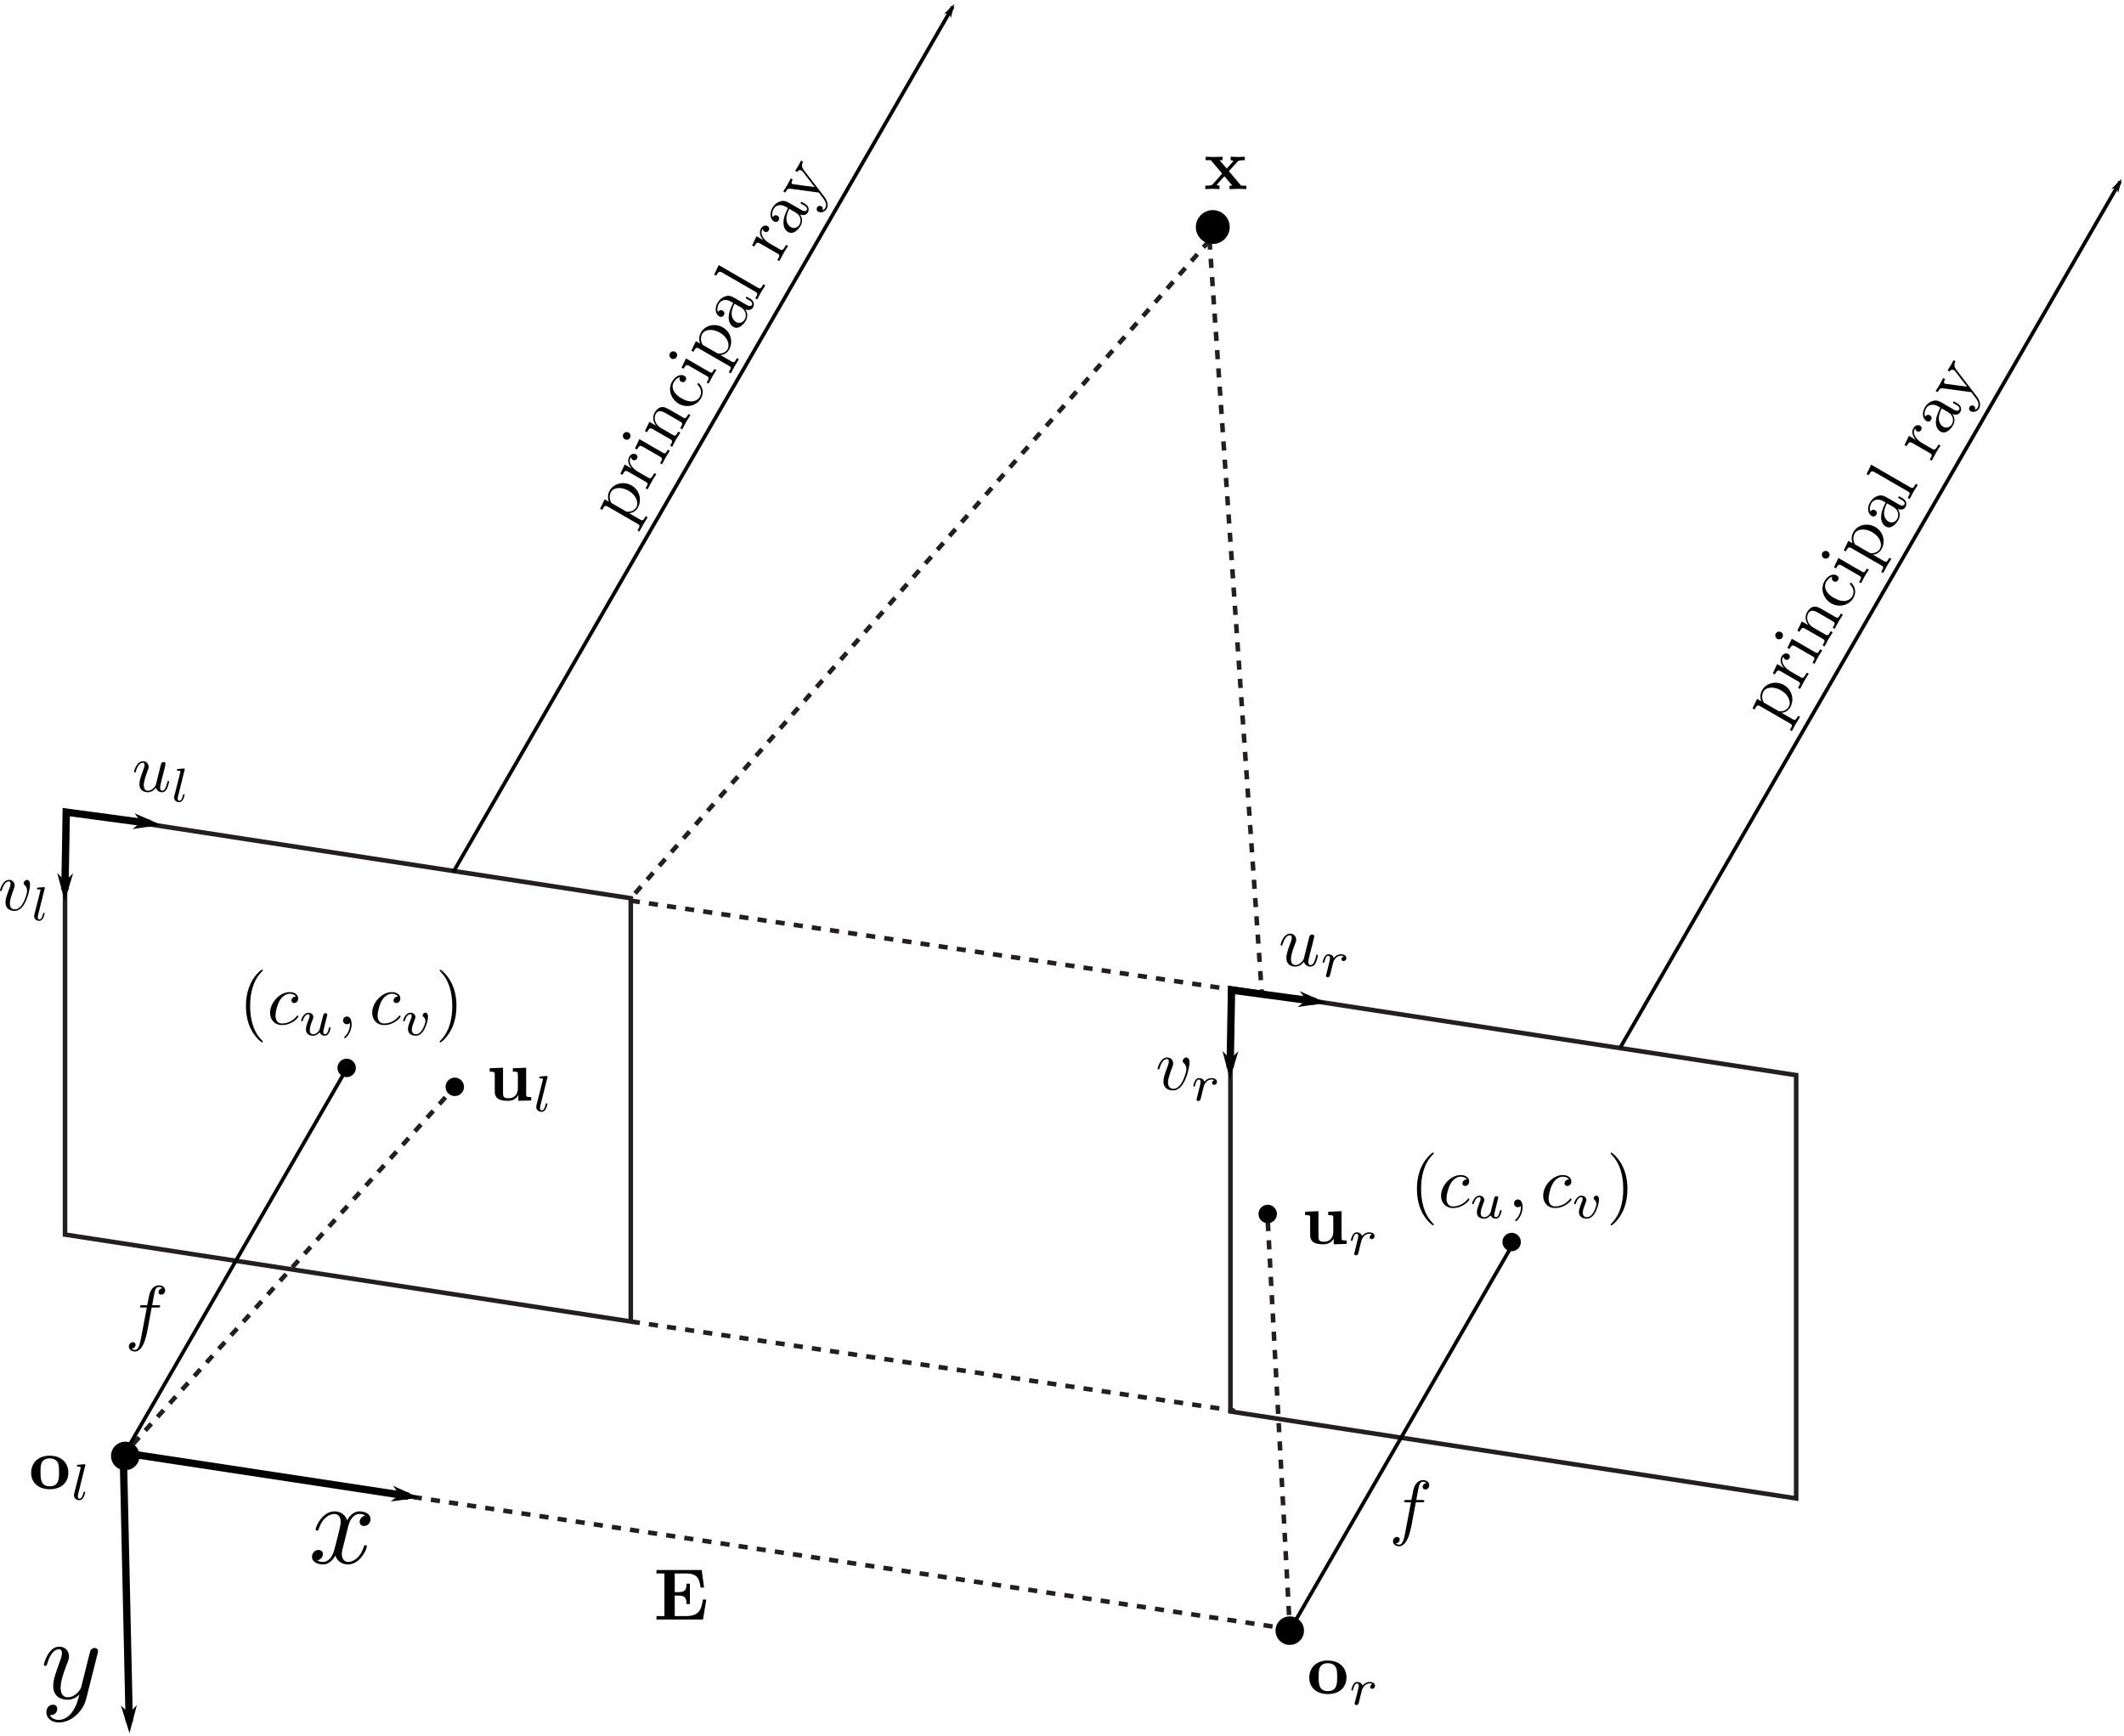 <?xml version="1.0" encoding="UTF-8" standalone="no"?>
<!-- Created with Inkscape (http://www.inkscape.org/) -->

<svg
   xmlns:ns0="http://www.iki.fi/pav/software/textext/"
   xmlns:dc="http://purl.org/dc/elements/1.1/"
   xmlns:cc="http://creativecommons.org/ns#"
   xmlns:rdf="http://www.w3.org/1999/02/22-rdf-syntax-ns#"
   xmlns:svg="http://www.w3.org/2000/svg"
   xmlns="http://www.w3.org/2000/svg"
   xmlns:sodipodi="http://sodipodi.sourceforge.net/DTD/sodipodi-0.dtd"
   xmlns:inkscape="http://www.inkscape.org/namespaces/inkscape"
   width="309.508"
   height="252.919"
   id="svg4102"
   version="1.1"
   inkscape:version="0.92.1 unknown"
   sodipodi:docname="stereo_rectification.svg">
  <sodipodi:namedview
     id="base"
     pagecolor="#ffffff"
     bordercolor="#666666"
     borderopacity="1.0"
     inkscape:pageopacity="0.0"
     inkscape:pageshadow="2"
     inkscape:zoom="1.979899"
     inkscape:cx="-32.858834"
     inkscape:cy="64.211069"
     inkscape:document-units="px"
     inkscape:current-layer="layer1"
     showgrid="false"
     fit-margin-top="0"
     fit-margin-left="0"
     fit-margin-right="0"
     fit-margin-bottom="0"
     inkscape:window-width="1920"
     inkscape:window-height="1056"
     inkscape:window-x="0"
     inkscape:window-y="24"
     inkscape:window-maximized="1" />
  <defs
     id="defs4104">
    <marker
       style="overflow:visible"
       id="Arrow1Send"
       refX="0"
       refY="0"
       orient="auto"
       inkscape:stockid="Arrow1Send">
      <path
         style="fill-rule:evenodd;stroke:#000000;stroke-width:0.213pt"
         d="M -1.28,0 -2.347,1.067 1.387,0 -2.347,-1.067 Z"
         id="path4515"
         inkscape:connector-curvature="0" />
    </marker>
    <marker
       style="overflow:visible"
       id="Arrow1Sstart"
       refX="0"
       refY="0"
       orient="auto"
       inkscape:stockid="Arrow1Sstart">
      <path
         style="fill-rule:evenodd;stroke:#000000;stroke-width:0.213pt"
         d="M 1.28,0 2.347,-1.067 -1.387,0 2.347,1.067 Z"
         id="path4512"
         inkscape:connector-curvature="0" />
    </marker>
    <marker
       style="overflow:visible"
       id="Arrow2Sstart"
       refX="0"
       refY="0"
       orient="auto"
       inkscape:stockid="Arrow2Sstart">
      <path
         d="M 2.054,1.291 -1.442,0.005 2.054,-1.281 c -0.559,0.759 -0.555,1.798 -2e-7,2.571 z"
         style="fill-rule:evenodd;stroke-width:0.2;stroke-linejoin:round"
         id="path4530"
         inkscape:connector-curvature="0" />
    </marker>
    <marker
       inkscape:stockid="Arrow1Mend"
       orient="auto"
       refY="0"
       refX="0"
       id="Arrow1Mend"
       style="overflow:visible">
      <path
         id="path4509"
         d="M -4.267,0 -6.4,2.133 1.067,0 -6.4,-2.133 Z"
         style="fill-rule:evenodd;stroke:#000000;stroke-width:0.427pt"
         inkscape:connector-curvature="0" />
    </marker>
    <marker
       inkscape:stockid="Arrow1Mend"
       orient="auto"
       refY="0"
       refX="0"
       id="Arrow1Mend-6"
       style="overflow:visible">
      <path
         inkscape:connector-curvature="0"
         id="path4509-0"
         d="M -4.267,0 -6.4,2.133 1.067,0 -6.4,-2.133 Z"
         style="fill-rule:evenodd;stroke:#000000;stroke-width:0.427pt" />
    </marker>
    <marker
       inkscape:stockid="Arrow1Mend"
       orient="auto"
       refY="0"
       refX="0"
       id="Arrow1Mend-2"
       style="overflow:visible">
      <path
         inkscape:connector-curvature="0"
         id="path4509-6"
         d="M -4.267,0 -6.4,2.133 1.067,0 -6.4,-2.133 Z"
         style="fill-rule:evenodd;stroke:#000000;stroke-width:0.427pt" />
    </marker>
    <marker
       style="overflow:visible"
       id="Arrow1Sstart-6"
       refX="0"
       refY="0"
       orient="auto"
       inkscape:stockid="Arrow1Sstart">
      <path
         style="fill-rule:evenodd;stroke:#000000;stroke-width:0.213pt"
         d="M 1.28,0 2.347,-1.067 -1.387,0 2.347,1.067 Z"
         id="path4512-3"
         inkscape:connector-curvature="0" />
    </marker>
    <marker
       style="overflow:visible"
       id="Arrow1Send-2"
       refX="0"
       refY="0"
       orient="auto"
       inkscape:stockid="Arrow1Send">
      <path
         style="fill-rule:evenodd;stroke:#000000;stroke-width:0.213pt"
         d="M -1.28,0 -2.347,1.067 1.387,0 -2.347,-1.067 Z"
         id="path4515-0"
         inkscape:connector-curvature="0" />
    </marker>
    <marker
       style="overflow:visible"
       id="Arrow1Sstart-5"
       refX="0"
       refY="0"
       orient="auto"
       inkscape:stockid="Arrow1Sstart">
      <path
         style="fill-rule:evenodd;stroke:#000000;stroke-width:0.213pt"
         d="M 1.28,0 2.347,-1.067 -1.387,0 2.347,1.067 Z"
         id="path4512-6"
         inkscape:connector-curvature="0" />
    </marker>
    <marker
       style="overflow:visible"
       id="Arrow1Send-9"
       refX="0"
       refY="0"
       orient="auto"
       inkscape:stockid="Arrow1Send">
      <path
         style="fill-rule:evenodd;stroke:#000000;stroke-width:0.213pt"
         d="M -1.28,0 -2.347,1.067 1.387,0 -2.347,-1.067 Z"
         id="path4515-3"
         inkscape:connector-curvature="0" />
    </marker>
    <marker
       style="overflow:visible"
       id="Arrow1Sstart-4"
       refX="0"
       refY="0"
       orient="auto"
       inkscape:stockid="Arrow1Sstart">
      <path
         style="fill-rule:evenodd;stroke:#000000;stroke-width:0.213pt"
         d="M 1.28,0 2.347,-1.067 -1.387,0 2.347,1.067 Z"
         id="path4512-5"
         inkscape:connector-curvature="0" />
    </marker>
    <marker
       style="overflow:visible"
       id="Arrow1Send-25"
       refX="0"
       refY="0"
       orient="auto"
       inkscape:stockid="Arrow1Send">
      <path
         style="fill-rule:evenodd;stroke:#000000;stroke-width:0.213pt"
         d="M -1.28,0 -2.347,1.067 1.387,0 -2.347,-1.067 Z"
         id="path4515-4"
         inkscape:connector-curvature="0" />
    </marker>
    <marker
       style="overflow:visible"
       id="Arrow1Sstart-44"
       refX="0"
       refY="0"
       orient="auto"
       inkscape:stockid="Arrow1Sstart">
      <path
         style="fill-rule:evenodd;stroke:#000000;stroke-width:0.213pt"
         d="M 1.28,0 2.347,-1.067 -1.387,0 2.347,1.067 Z"
         id="path4512-30"
         inkscape:connector-curvature="0" />
    </marker>
    <marker
       style="overflow:visible"
       id="Arrow1Send-7"
       refX="0"
       refY="0"
       orient="auto"
       inkscape:stockid="Arrow1Send">
      <path
         style="fill-rule:evenodd;stroke:#000000;stroke-width:0.213pt"
         d="M -1.28,0 -2.347,1.067 1.387,0 -2.347,-1.067 Z"
         id="path4515-8"
         inkscape:connector-curvature="0" />
    </marker>
  </defs>
  <g
     transform="translate(-245.49,-442.713)"
     id="layer1"
     inkscape:groupmode="layer"
     inkscape:label="Layer 1">
    <g
       id="g3061"
       transform="matrix(1.25,0,0,-1.25,433.57,680.086)">
      <path
         inkscape:connector-curvature="0"
         d="M 0,0 -135.949,20.478"
         style="fill:none;stroke:#231f20;stroke-width:0.533;stroke-linecap:butt;stroke-linejoin:miter;stroke-miterlimit:3.864;stroke-dasharray:1.067, 1.067;stroke-dashoffset:0;stroke-opacity:1"
         id="path3063" />
    </g>
    <g
       id="g3073"
       transform="matrix(1.25,0,0,-1.25,310.405,602.586)">
      <path
         inkscape:connector-curvature="0"
         d="M 0,0 -37.417,-41.522"
         style="fill:none;stroke:#231f20;stroke-width:0.533;stroke-linecap:butt;stroke-linejoin:miter;stroke-miterlimit:3.864;stroke-dasharray:1.067, 1.067;stroke-dashoffset:0;stroke-opacity:1"
         id="path3075" />
    </g>
    <g
       id="g3077"
       transform="matrix(1.25,0,0,-1.25,254.967,560.919)">
      <path
         inkscape:connector-curvature="0"
         d="m 0,0 65.95,-10.133 v -49.334 L 0,-49.334 Z"
         style="fill:none;stroke:#231f20;stroke-width:0.533;stroke-linecap:butt;stroke-linejoin:miter;stroke-miterlimit:3.864;stroke-dasharray:none;stroke-opacity:1"
         id="path3079"
         sodipodi:nodetypes="ccccc" />
    </g>
    <g
       id="g3117"
       transform="matrix(1.25,0,0,-1.25,421.737,477.752)">
      <path
         inkscape:connector-curvature="0"
         d="M 0,0 -67.466,-76.667"
         style="fill:none;stroke:#231f20;stroke-width:0.533;stroke-linecap:butt;stroke-linejoin:miter;stroke-miterlimit:3.864;stroke-dasharray:1.067, 1.067;stroke-dashoffset:0;stroke-opacity:1"
         id="path3119" />
    </g>
    <g
       id="g3129"
       transform="matrix(1.25,0,0,-1.25,430.237,620.752)">
      <path
         inkscape:connector-curvature="0"
         d="M 0,0 2.575,-47.609"
         style="fill:none;stroke:#231f20;stroke-width:0.533;stroke-linecap:butt;stroke-linejoin:miter;stroke-miterlimit:3.864;stroke-dasharray:1.067, 1.067;stroke-dashoffset:0;stroke-opacity:1"
         id="path3131" />
    </g>
    <g
       id="g3133"
       transform="matrix(1.25,0,0,-1.25,424.789,586.694)">
      <path
         inkscape:connector-curvature="0"
         d="m 0,0 65.95,-10.133 v -49.334 L 0,-49.334 Z"
         style="fill:none;stroke:#231f20;stroke-width:0.533;stroke-linecap:butt;stroke-linejoin:miter;stroke-miterlimit:3.864;stroke-dasharray:none;stroke-opacity:1"
         id="path3135"
         sodipodi:nodetypes="ccccc" />
    </g>
    <g
       id="g3157"
       transform="matrix(1.25,0,0,-1.25,421.737,477.752)">
      <path
         inkscape:connector-curvature="0"
         d="M 0,0 6.096,-87.714 M -67.466,-126.001 2.933,-136.4 M -67.466,-76.951 2.933,-87.35"
         style="fill:none;stroke:#231f20;stroke-width:0.533;stroke-linecap:butt;stroke-linejoin:miter;stroke-miterlimit:3.864;stroke-dasharray:1.067, 1.067;stroke-dashoffset:0;stroke-opacity:1"
         id="path3159" />
    </g>
    <g
       ns0:preamble="/home/taihu/Documents/tesis/inkscape_preamble.tex"
       ns0:text="principal ray"
       word-spacing="normal"
       letter-spacing="normal"
       font-size-adjust="none"
       font-stretch="normal"
       font-weight="normal"
       font-variant="normal"
       font-style="normal"
       stroke-miterlimit="10.433"
       xml:space="preserve"
       transform="matrix(0.5,-0.866,-0.866,-0.5,870.778,1102.908)"
       id="content"
       style="font-style:normal;font-variant:normal;font-weight:normal;font-stretch:normal;letter-spacing:normal;word-spacing:normal;text-anchor:start;fill:none;stroke:#000000;stroke-linecap:butt;stroke-linejoin:miter;stroke-miterlimit:10.433;stroke-dasharray:none;stroke-dashoffset:0;stroke-opacity:1"><path
         id="path3410"
         d="m 240.149,758.251 v 0.704 l -1.525,-0.117 v -0.331 c 0.757,0 0.832,-0.064 0.832,-0.533 v -4.96 c 0,-0.469 -0.117,-0.469 -0.832,-0.469 v -0.331 c 0.363,0.011 0.917,0.032 1.184,0.032 0.288,0 0.832,-0.021 1.205,-0.032 v 0.331 c -0.715,0 -0.832,0 -0.832,0.469 v 1.781 0.096 l 0.149,0.139 c -0.149,0.224 -0.149,0.235 -0.149,0.448 v 0 2.357 c 0.309,0.544 0.832,0.853 1.376,0.853 0.768,0 1.419,-0.939 1.419,-2.133 0,-1.28 -0.747,-2.176 -1.525,-2.176 -0.427,0 -0.832,0.213 -1.12,0.651 l -0.149,-0.139 c 0.053,-0.171 0.501,-0.736 1.312,-0.736 1.259,0 2.368,1.035 2.368,2.4 0,1.344 -1.035,2.4 -2.219,2.4 -0.832,0 -1.28,-0.469 -1.493,-0.704 z"
         inkscape:connector-curvature="0"
         style="fill:#000000;stroke-width:0" /><path
         id="path3412"
         d="m 246.005,757.781 v 1.173 l -1.472,-0.117 v -0.331 c 0.736,0 0.821,-0.075 0.821,-0.597 V 755.072 c 0,-0.48 -0.117,-0.48 -0.821,-0.48 v -0.331 c 0.405,0.021 0.907,0.043 1.205,0.043 0.427,0 0.928,0 1.344,-0.043 v 0.331 h -0.224 c -0.779,0 -0.8,0.117 -0.8,0.501 v 1.632 c 0,1.045 0.448,1.995 1.248,1.995 0.075,0 0.096,0 0.117,-0.011 -0.032,-0.011 -0.245,-0.139 -0.245,-0.416 0,-0.299 0.224,-0.459 0.459,-0.459 0.192,0 0.459,0.128 0.459,0.469 0,0.341 -0.331,0.651 -0.789,0.651 -0.768,0 -1.152,-0.715 -1.301,-1.173 z"
         inkscape:connector-curvature="0"
         style="fill:#000000;stroke-width:0" /><path
         id="path3414"
         d="m 250.272,758.955 -1.483,-0.117 v -0.331 c 0.683,0 0.779,-0.064 0.779,-0.587 v -2.848 c 0,-0.48 -0.117,-0.48 -0.821,-0.48 v -0.331 c 0.341,0.021 0.907,0.043 1.163,0.043 0.373,0 0.747,-0.021 1.109,-0.043 v 0.331 c -0.704,0 -0.747,0.053 -0.747,0.469 z"
         inkscape:connector-curvature="0"
         style="fill:#000000;stroke-width:0" /><path
         id="path3416"
         d="m 250.315,760.789 v 0.032 0.032 l -0.011,0.032 v 0.032 l -0.011,0.021 v 0.032 l -0.011,0.032 -0.011,0.021 -0.011,0.021 -0.021,0.032 -0.011,0.021 -0.011,0.021 -0.021,0.021 -0.011,0.021 -0.021,0.021 -0.021,0.021 -0.021,0.011 -0.021,0.021 -0.021,0.011 -0.021,0.021 -0.021,0.011 -0.021,0.011 -0.021,0.011 -0.032,0.011 -0.021,0.011 -0.021,0.011 -0.032,0.011 h -0.021 l -0.032,0.011 h -0.032 -0.021 -0.032 c -0.32,0 -0.555,-0.288 -0.555,-0.565 0,-0.277 0.235,-0.555 0.555,-0.555 0.299,0 0.565,0.224 0.565,0.555 z"
         inkscape:connector-curvature="0"
         style="fill:#000000;stroke-width:0" /><path
         id="path3418"
         d="M 252.512,757.909 V 755.072 c 0,-0.48 -0.117,-0.48 -0.821,-0.48 v -0.331 c 0.363,0.021 0.907,0.043 1.195,0.043 0.277,0 0.832,-0.021 1.184,-0.043 v 0.331 c -0.704,0 -0.821,0 -0.821,0.48 v 1.952 c 0,1.099 0.747,1.696 1.429,1.696 0.672,0 0.789,-0.576 0.789,-1.173 V 755.072 c 0,-0.48 -0.117,-0.48 -0.832,-0.48 v -0.331 c 0.373,0.021 0.917,0.043 1.205,0.043 0.267,0 0.821,-0.021 1.184,-0.043 v 0.331 c -0.555,0 -0.821,0 -0.832,0.32 v 2.027 c 0,0.907 0,1.237 -0.32,1.621 -0.149,0.181 -0.501,0.395 -1.12,0.395 -0.779,0 -1.269,-0.459 -1.568,-1.12 v 1.12 l -1.493,-0.117 v -0.331 c 0.736,0 0.821,-0.075 0.821,-0.597 z"
         inkscape:connector-curvature="0"
         style="fill:#000000;stroke-width:0" /><path
         id="path3420"
         d="m 258.496,756.576 v 0.085 0.075 0.075 l 0.011,0.075 v 0.075 l 0.011,0.075 v 0.064 l 0.011,0.064 0.011,0.064 0.011,0.064 0.011,0.064 0.011,0.064 0.032,0.117 0.032,0.107 0.043,0.107 0.032,0.096 0.043,0.096 0.043,0.085 0.053,0.075 0.043,0.075 0.053,0.075 0.053,0.064 0.053,0.053 0.053,0.053 0.064,0.053 0.053,0.043 0.064,0.043 0.053,0.032 0.064,0.032 0.064,0.032 0.053,0.021 0.064,0.021 0.064,0.011 0.053,0.021 0.053,0.011 h 0.064 l 0.053,0.011 h 0.053 c 0.096,0 0.768,-0.011 1.131,-0.395 -0.427,-0.032 -0.491,-0.352 -0.491,-0.491 0,-0.277 0.192,-0.48 0.48,-0.48 0.277,0 0.491,0.171 0.491,0.491 0,0.725 -0.8,1.141 -1.621,1.141 -1.323,0 -2.304,-1.152 -2.304,-2.464 0,-1.355 1.056,-2.4 2.283,-2.4 1.419,0 1.76,1.269 1.76,1.376 0,0.107 -0.107,0.107 -0.139,0.107 -0.096,0 -0.117,-0.043 -0.139,-0.107 -0.309,-0.992 -0.992,-1.12 -1.387,-1.12 -0.565,0 -1.493,0.459 -1.493,2.165 z"
         inkscape:connector-curvature="0"
         style="fill:#000000;stroke-width:0" /><path
         id="path3422"
         d="m 263.851,758.955 -1.483,-0.117 v -0.331 c 0.693,0 0.779,-0.064 0.779,-0.587 v -2.848 c 0,-0.48 -0.107,-0.48 -0.821,-0.48 v -0.331 c 0.341,0.021 0.907,0.043 1.163,0.043 0.373,0 0.747,-0.021 1.109,-0.043 v 0.331 c -0.704,0 -0.747,0.053 -0.747,0.469 z"
         inkscape:connector-curvature="0"
         style="fill:#000000;stroke-width:0" /><path
         id="path3424"
         d="m 263.893,760.789 v 0.032 0.032 l -0.011,0.032 v 0.032 l -0.011,0.021 v 0.032 l -0.011,0.032 -0.011,0.021 -0.011,0.021 -0.021,0.032 -0.011,0.021 -0.011,0.021 -0.021,0.021 -0.011,0.021 -0.021,0.021 -0.021,0.021 -0.021,0.011 -0.021,0.021 -0.021,0.011 -0.021,0.021 -0.021,0.011 -0.021,0.011 -0.021,0.011 -0.032,0.011 -0.021,0.011 -0.021,0.011 -0.032,0.011 h -0.021 l -0.032,0.011 h -0.032 -0.021 -0.032 c -0.32,0 -0.555,-0.288 -0.555,-0.565 0,-0.277 0.235,-0.555 0.555,-0.555 0.299,0 0.565,0.224 0.565,0.555 z"
         inkscape:connector-curvature="0"
         style="fill:#000000;stroke-width:0" /><path
         id="path3426"
         d="m 266.752,758.251 v 0.704 l -1.525,-0.117 v -0.331 c 0.747,0 0.821,-0.064 0.821,-0.533 v -4.96 c 0,-0.469 -0.117,-0.469 -0.821,-0.469 v -0.331 c 0.352,0.011 0.907,0.032 1.184,0.032 0.288,0 0.832,-0.021 1.195,-0.032 v 0.331 c -0.704,0 -0.821,0 -0.821,0.469 v 1.781 0.096 l 0.149,0.139 c -0.149,0.224 -0.149,0.235 -0.149,0.448 v 0 2.357 c 0.309,0.544 0.821,0.853 1.365,0.853 0.779,0 1.429,-0.939 1.429,-2.133 0,-1.28 -0.747,-2.176 -1.536,-2.176 -0.427,0 -0.821,0.213 -1.109,0.651 l -0.149,-0.139 c 0.053,-0.171 0.501,-0.736 1.301,-0.736 1.269,0 2.368,1.035 2.368,2.4 0,1.344 -1.024,2.4 -2.219,2.4 -0.821,0 -1.269,-0.469 -1.483,-0.704 z"
         inkscape:connector-curvature="0"
         style="fill:#000000;stroke-width:0" /><path
         id="path3428"
         d="m 274.368,755.072 v -0.043 l 0.011,-0.032 v -0.043 l 0.011,-0.043 0.011,-0.043 0.011,-0.032 0.011,-0.043 0.021,-0.032 0.011,-0.043 0.021,-0.032 0.021,-0.043 0.021,-0.032 0.021,-0.032 0.021,-0.043 0.021,-0.032 0.021,-0.032 0.032,-0.021 0.021,-0.032 0.032,-0.032 0.032,-0.021 0.032,-0.021 0.032,-0.032 0.043,-0.021 0.032,-0.011 0.032,-0.021 0.043,-0.011 0.043,-0.021 0.043,-0.011 h 0.043 l 0.043,-0.011 h 0.043 0.043 c 0.224,0 0.875,0.139 0.875,1.003 v 0.597 h -0.267 v -0.597 c 0,-0.619 -0.267,-0.683 -0.384,-0.683 -0.352,0 -0.395,0.48 -0.395,0.533 v 2.123 c 0,0.437 0,0.853 -0.384,1.248 -0.405,0.416 -0.939,0.587 -1.451,0.587 -0.875,0 -1.6,-0.501 -1.6,-1.205 0,-0.309 0.213,-0.491 0.491,-0.491 0.299,0 0.48,0.203 0.48,0.48 0,0.128 -0.053,0.48 -0.533,0.491 0.288,0.373 0.8,0.491 1.141,0.491 0.523,0 1.131,-0.416 1.131,-1.355 v -0.395 -0.224 -1.056 c 0,-1.013 -0.768,-1.376 -1.248,-1.376 -0.523,0 -0.949,0.373 -0.949,0.907 0,0.576 0.437,1.461 2.197,1.525 v 0 0.224 c -0.544,-0.032 -1.291,-0.064 -1.952,-0.384 -0.8,-0.363 -1.067,-0.907 -1.067,-1.376 0,-0.864 1.035,-1.12 1.696,-1.12 0.704,0 1.195,0.416 1.397,0.917 z"
         inkscape:connector-curvature="0"
         style="fill:#000000;stroke-width:0" /><path
         id="path3430"
         d="m 278.016,761.621 -1.525,-0.117 v -0.331 c 0.747,0 0.832,-0.075 0.832,-0.587 V 755.072 c 0,-0.48 -0.117,-0.48 -0.832,-0.48 v -0.331 c 0.352,0.021 0.917,0.043 1.184,0.043 0.267,0 0.779,-0.021 1.173,-0.043 v 0.331 c -0.715,0 -0.832,0 -0.832,0.48 z"
         inkscape:connector-curvature="0"
         style="fill:#000000;stroke-width:0" /><path
         id="path3432"
         d="m 284.405,757.781 v 1.173 l -1.472,-0.117 v -0.331 c 0.736,0 0.821,-0.075 0.821,-0.597 V 755.072 c 0,-0.48 -0.117,-0.48 -0.821,-0.48 v -0.331 c 0.416,0.021 0.907,0.043 1.205,0.043 0.427,0 0.928,0 1.344,-0.043 v 0.331 h -0.213 c -0.789,0 -0.811,0.117 -0.811,0.501 v 1.632 c 0,1.045 0.448,1.995 1.248,1.995 0.075,0 0.096,0 0.117,-0.011 -0.032,-0.011 -0.245,-0.139 -0.245,-0.416 0,-0.299 0.224,-0.459 0.459,-0.459 0.192,0 0.459,0.128 0.459,0.469 0,0.341 -0.331,0.651 -0.789,0.651 -0.768,0 -1.152,-0.715 -1.301,-1.173 z"
         inkscape:connector-curvature="0"
         style="fill:#000000;stroke-width:0" /><path
         id="path3434"
         d="m 290.325,755.072 0.011,-0.043 v -0.032 l 0.011,-0.043 0.011,-0.043 0.011,-0.043 0.011,-0.032 0.011,-0.043 0.021,-0.032 0.011,-0.043 0.021,-0.032 0.021,-0.043 0.011,-0.032 0.021,-0.032 0.032,-0.043 0.021,-0.032 0.021,-0.032 0.032,-0.021 0.021,-0.032 0.032,-0.032 0.032,-0.021 0.032,-0.021 0.032,-0.032 0.032,-0.021 0.043,-0.011 0.032,-0.021 0.043,-0.011 0.043,-0.021 0.032,-0.011 h 0.043 l 0.043,-0.011 h 0.053 0.043 c 0.224,0 0.875,0.139 0.875,1.003 v 0.597 h -0.267 v -0.597 c 0,-0.619 -0.267,-0.683 -0.384,-0.683 -0.352,0 -0.395,0.48 -0.395,0.533 v 2.123 c 0,0.437 0,0.853 -0.384,1.248 -0.416,0.416 -0.939,0.587 -1.451,0.587 -0.875,0 -1.6,-0.501 -1.6,-1.205 0,-0.309 0.213,-0.491 0.491,-0.491 0.288,0 0.48,0.203 0.48,0.48 0,0.128 -0.053,0.48 -0.533,0.491 0.277,0.373 0.8,0.491 1.141,0.491 0.523,0 1.12,-0.416 1.12,-1.355 v -0.395 -0.224 -1.056 c 0,-1.013 -0.757,-1.376 -1.237,-1.376 -0.523,0 -0.96,0.373 -0.96,0.907 0,0.576 0.448,1.461 2.197,1.525 v 0 0.224 c -0.533,-0.032 -1.28,-0.064 -1.952,-0.384 -0.789,-0.363 -1.056,-0.907 -1.056,-1.376 0,-0.864 1.024,-1.12 1.696,-1.12 0.704,0 1.184,0.416 1.387,0.917 z"
         inkscape:connector-curvature="0"
         style="fill:#000000;stroke-width:0" /><path
         id="path3436"
         d="m 296.213,757.824 0.011,0.032 0.021,0.032 0.011,0.032 0.011,0.021 0.021,0.032 0.011,0.021 0.021,0.032 0.011,0.021 0.032,0.043 0.032,0.043 0.032,0.043 0.032,0.043 0.043,0.032 0.032,0.032 0.032,0.021 0.043,0.032 0.032,0.021 0.032,0.021 0.043,0.021 0.032,0.021 0.043,0.011 0.032,0.011 0.032,0.011 0.032,0.011 0.032,0.011 0.032,0.011 h 0.032 l 0.032,0.011 h 0.032 0.032 l 0.021,0.011 h 0.021 0.021 0.021 0.021 0.021 v 0.331 c -0.245,-0.021 -0.555,-0.032 -0.8,-0.032 -0.192,0 -0.693,0.021 -0.917,0.032 v -0.331 c 0.32,-0.011 0.491,-0.192 0.491,-0.459 0,-0.107 -0.011,-0.128 -0.064,-0.256 l -1.067,-2.603 -1.173,2.848 c -0.053,0.107 -0.064,0.149 -0.064,0.192 0,0.277 0.384,0.277 0.587,0.277 v 0.331 c -0.277,-0.011 -0.971,-0.032 -1.152,-0.032 -0.288,0 -0.715,0.011 -1.035,0.032 v -0.331 c 0.512,0 0.715,0 0.864,-0.373 l 1.589,-3.872 c -0.053,-0.128 -0.203,-0.48 -0.267,-0.619 -0.235,-0.587 -0.523,-1.312 -1.205,-1.312 -0.053,0 -0.299,0 -0.501,0.192 0.331,0.043 0.416,0.267 0.416,0.437 0,0.277 -0.203,0.448 -0.448,0.448 -0.213,0 -0.448,-0.139 -0.448,-0.459 0,-0.469 0.448,-0.853 0.981,-0.853 0.661,0 1.099,0.608 1.355,1.205 z"
         inkscape:connector-curvature="0"
         style="fill:#000000;stroke-width:0" /></g>    <g
       ns0:preamble="/home/taihu/Documents/tesis/inkscape_preamble.tex"
       ns0:text="principal ray"
       word-spacing="normal"
       letter-spacing="normal"
       font-size-adjust="none"
       font-stretch="normal"
       font-weight="normal"
       font-variant="normal"
       font-style="normal"
       stroke-miterlimit="10.433"
       xml:space="preserve"
       transform="matrix(0.5,-0.866,-0.866,-0.5,1038.708,1131.988)"
       id="content-3"
       style="font-style:normal;font-variant:normal;font-weight:normal;font-stretch:normal;letter-spacing:normal;word-spacing:normal;text-anchor:start;fill:none;stroke:#000000;stroke-linecap:butt;stroke-linejoin:miter;stroke-miterlimit:10.433;stroke-dasharray:none;stroke-dashoffset:0;stroke-opacity:1"><path
         id="path3410-6"
         d="m 240.149,758.251 v 0.704 l -1.525,-0.117 v -0.331 c 0.757,0 0.832,-0.064 0.832,-0.533 v -4.96 c 0,-0.469 -0.117,-0.469 -0.832,-0.469 v -0.331 c 0.363,0.011 0.917,0.032 1.184,0.032 0.288,0 0.832,-0.021 1.205,-0.032 v 0.331 c -0.715,0 -0.832,0 -0.832,0.469 v 1.781 0.096 l 0.149,0.139 c -0.149,0.224 -0.149,0.235 -0.149,0.448 v 0 2.357 c 0.309,0.544 0.832,0.853 1.376,0.853 0.768,0 1.419,-0.939 1.419,-2.133 0,-1.28 -0.747,-2.176 -1.525,-2.176 -0.427,0 -0.832,0.213 -1.12,0.651 l -0.149,-0.139 c 0.053,-0.171 0.501,-0.736 1.312,-0.736 1.259,0 2.368,1.035 2.368,2.4 0,1.344 -1.035,2.4 -2.219,2.4 -0.832,0 -1.28,-0.469 -1.493,-0.704 z"
         inkscape:connector-curvature="0"
         style="fill:#000000;stroke-width:0" /><path
         id="path3412-7"
         d="m 246.005,757.781 v 1.173 l -1.472,-0.117 v -0.331 c 0.736,0 0.821,-0.075 0.821,-0.597 V 755.072 c 0,-0.48 -0.117,-0.48 -0.821,-0.48 v -0.331 c 0.405,0.021 0.907,0.043 1.205,0.043 0.427,0 0.928,0 1.344,-0.043 v 0.331 h -0.224 c -0.779,0 -0.8,0.117 -0.8,0.501 v 1.632 c 0,1.045 0.448,1.995 1.248,1.995 0.075,0 0.096,0 0.117,-0.011 -0.032,-0.011 -0.245,-0.139 -0.245,-0.416 0,-0.299 0.224,-0.459 0.459,-0.459 0.192,0 0.459,0.128 0.459,0.469 0,0.341 -0.331,0.651 -0.789,0.651 -0.768,0 -1.152,-0.715 -1.301,-1.173 z"
         inkscape:connector-curvature="0"
         style="fill:#000000;stroke-width:0" /><path
         id="path3414-5"
         d="m 250.272,758.955 -1.483,-0.117 v -0.331 c 0.683,0 0.779,-0.064 0.779,-0.587 v -2.848 c 0,-0.48 -0.117,-0.48 -0.821,-0.48 v -0.331 c 0.341,0.021 0.907,0.043 1.163,0.043 0.373,0 0.747,-0.021 1.109,-0.043 v 0.331 c -0.704,0 -0.747,0.053 -0.747,0.469 z"
         inkscape:connector-curvature="0"
         style="fill:#000000;stroke-width:0" /><path
         id="path3416-3"
         d="m 250.315,760.789 v 0.032 0.032 l -0.011,0.032 v 0.032 l -0.011,0.021 v 0.032 l -0.011,0.032 -0.011,0.021 -0.011,0.021 -0.021,0.032 -0.011,0.021 -0.011,0.021 -0.021,0.021 -0.011,0.021 -0.021,0.021 -0.021,0.021 -0.021,0.011 -0.021,0.021 -0.021,0.011 -0.021,0.021 -0.021,0.011 -0.021,0.011 -0.021,0.011 -0.032,0.011 -0.021,0.011 -0.021,0.011 -0.032,0.011 h -0.021 l -0.032,0.011 h -0.032 -0.021 -0.032 c -0.32,0 -0.555,-0.288 -0.555,-0.565 0,-0.277 0.235,-0.555 0.555,-0.555 0.299,0 0.565,0.224 0.565,0.555 z"
         inkscape:connector-curvature="0"
         style="fill:#000000;stroke-width:0" /><path
         id="path3418-5"
         d="M 252.512,757.909 V 755.072 c 0,-0.48 -0.117,-0.48 -0.821,-0.48 v -0.331 c 0.363,0.021 0.907,0.043 1.195,0.043 0.277,0 0.832,-0.021 1.184,-0.043 v 0.331 c -0.704,0 -0.821,0 -0.821,0.48 v 1.952 c 0,1.099 0.747,1.696 1.429,1.696 0.672,0 0.789,-0.576 0.789,-1.173 V 755.072 c 0,-0.48 -0.117,-0.48 -0.832,-0.48 v -0.331 c 0.373,0.021 0.917,0.043 1.205,0.043 0.267,0 0.821,-0.021 1.184,-0.043 v 0.331 c -0.555,0 -0.821,0 -0.832,0.32 v 2.027 c 0,0.907 0,1.237 -0.32,1.621 -0.149,0.181 -0.501,0.395 -1.12,0.395 -0.779,0 -1.269,-0.459 -1.568,-1.12 v 1.12 l -1.493,-0.117 v -0.331 c 0.736,0 0.821,-0.075 0.821,-0.597 z"
         inkscape:connector-curvature="0"
         style="fill:#000000;stroke-width:0" /><path
         id="path3420-6"
         d="m 258.496,756.576 v 0.085 0.075 0.075 l 0.011,0.075 v 0.075 l 0.011,0.075 v 0.064 l 0.011,0.064 0.011,0.064 0.011,0.064 0.011,0.064 0.011,0.064 0.032,0.117 0.032,0.107 0.043,0.107 0.032,0.096 0.043,0.096 0.043,0.085 0.053,0.075 0.043,0.075 0.053,0.075 0.053,0.064 0.053,0.053 0.053,0.053 0.064,0.053 0.053,0.043 0.064,0.043 0.053,0.032 0.064,0.032 0.064,0.032 0.053,0.021 0.064,0.021 0.064,0.011 0.053,0.021 0.053,0.011 h 0.064 l 0.053,0.011 h 0.053 c 0.096,0 0.768,-0.011 1.131,-0.395 -0.427,-0.032 -0.491,-0.352 -0.491,-0.491 0,-0.277 0.192,-0.48 0.48,-0.48 0.277,0 0.491,0.171 0.491,0.491 0,0.725 -0.8,1.141 -1.621,1.141 -1.323,0 -2.304,-1.152 -2.304,-2.464 0,-1.355 1.056,-2.4 2.283,-2.4 1.419,0 1.76,1.269 1.76,1.376 0,0.107 -0.107,0.107 -0.139,0.107 -0.096,0 -0.117,-0.043 -0.139,-0.107 -0.309,-0.992 -0.992,-1.12 -1.387,-1.12 -0.565,0 -1.493,0.459 -1.493,2.165 z"
         inkscape:connector-curvature="0"
         style="fill:#000000;stroke-width:0" /><path
         id="path3422-2"
         d="m 263.851,758.955 -1.483,-0.117 v -0.331 c 0.693,0 0.779,-0.064 0.779,-0.587 v -2.848 c 0,-0.48 -0.107,-0.48 -0.821,-0.48 v -0.331 c 0.341,0.021 0.907,0.043 1.163,0.043 0.373,0 0.747,-0.021 1.109,-0.043 v 0.331 c -0.704,0 -0.747,0.053 -0.747,0.469 z"
         inkscape:connector-curvature="0"
         style="fill:#000000;stroke-width:0" /><path
         id="path3424-9"
         d="m 263.893,760.789 v 0.032 0.032 l -0.011,0.032 v 0.032 l -0.011,0.021 v 0.032 l -0.011,0.032 -0.011,0.021 -0.011,0.021 -0.021,0.032 -0.011,0.021 -0.011,0.021 -0.021,0.021 -0.011,0.021 -0.021,0.021 -0.021,0.021 -0.021,0.011 -0.021,0.021 -0.021,0.011 -0.021,0.021 -0.021,0.011 -0.021,0.011 -0.021,0.011 -0.032,0.011 -0.021,0.011 -0.021,0.011 -0.032,0.011 h -0.021 l -0.032,0.011 h -0.032 -0.021 -0.032 c -0.32,0 -0.555,-0.288 -0.555,-0.565 0,-0.277 0.235,-0.555 0.555,-0.555 0.299,0 0.565,0.224 0.565,0.555 z"
         inkscape:connector-curvature="0"
         style="fill:#000000;stroke-width:0" /><path
         id="path3426-1"
         d="m 266.752,758.251 v 0.704 l -1.525,-0.117 v -0.331 c 0.747,0 0.821,-0.064 0.821,-0.533 v -4.96 c 0,-0.469 -0.117,-0.469 -0.821,-0.469 v -0.331 c 0.352,0.011 0.907,0.032 1.184,0.032 0.288,0 0.832,-0.021 1.195,-0.032 v 0.331 c -0.704,0 -0.821,0 -0.821,0.469 v 1.781 0.096 l 0.149,0.139 c -0.149,0.224 -0.149,0.235 -0.149,0.448 v 0 2.357 c 0.309,0.544 0.821,0.853 1.365,0.853 0.779,0 1.429,-0.939 1.429,-2.133 0,-1.28 -0.747,-2.176 -1.536,-2.176 -0.427,0 -0.821,0.213 -1.109,0.651 l -0.149,-0.139 c 0.053,-0.171 0.501,-0.736 1.301,-0.736 1.269,0 2.368,1.035 2.368,2.4 0,1.344 -1.024,2.4 -2.219,2.4 -0.821,0 -1.269,-0.469 -1.483,-0.704 z"
         inkscape:connector-curvature="0"
         style="fill:#000000;stroke-width:0" /><path
         id="path3428-2"
         d="m 274.368,755.072 v -0.043 l 0.011,-0.032 v -0.043 l 0.011,-0.043 0.011,-0.043 0.011,-0.032 0.011,-0.043 0.021,-0.032 0.011,-0.043 0.021,-0.032 0.021,-0.043 0.021,-0.032 0.021,-0.032 0.021,-0.043 0.021,-0.032 0.021,-0.032 0.032,-0.021 0.021,-0.032 0.032,-0.032 0.032,-0.021 0.032,-0.021 0.032,-0.032 0.043,-0.021 0.032,-0.011 0.032,-0.021 0.043,-0.011 0.043,-0.021 0.043,-0.011 h 0.043 l 0.043,-0.011 h 0.043 0.043 c 0.224,0 0.875,0.139 0.875,1.003 v 0.597 h -0.267 v -0.597 c 0,-0.619 -0.267,-0.683 -0.384,-0.683 -0.352,0 -0.395,0.48 -0.395,0.533 v 2.123 c 0,0.437 0,0.853 -0.384,1.248 -0.405,0.416 -0.939,0.587 -1.451,0.587 -0.875,0 -1.6,-0.501 -1.6,-1.205 0,-0.309 0.213,-0.491 0.491,-0.491 0.299,0 0.48,0.203 0.48,0.48 0,0.128 -0.053,0.48 -0.533,0.491 0.288,0.373 0.8,0.491 1.141,0.491 0.523,0 1.131,-0.416 1.131,-1.355 v -0.395 -0.224 -1.056 c 0,-1.013 -0.768,-1.376 -1.248,-1.376 -0.523,0 -0.949,0.373 -0.949,0.907 0,0.576 0.437,1.461 2.197,1.525 v 0 0.224 c -0.544,-0.032 -1.291,-0.064 -1.952,-0.384 -0.8,-0.363 -1.067,-0.907 -1.067,-1.376 0,-0.864 1.035,-1.12 1.696,-1.12 0.704,0 1.195,0.416 1.397,0.917 z"
         inkscape:connector-curvature="0"
         style="fill:#000000;stroke-width:0" /><path
         id="path3430-7"
         d="m 278.016,761.621 -1.525,-0.117 v -0.331 c 0.747,0 0.832,-0.075 0.832,-0.587 V 755.072 c 0,-0.48 -0.117,-0.48 -0.832,-0.48 v -0.331 c 0.352,0.021 0.917,0.043 1.184,0.043 0.267,0 0.779,-0.021 1.173,-0.043 v 0.331 c -0.715,0 -0.832,0 -0.832,0.48 z"
         inkscape:connector-curvature="0"
         style="fill:#000000;stroke-width:0" /><path
         id="path3432-0"
         d="m 284.405,757.781 v 1.173 l -1.472,-0.117 v -0.331 c 0.736,0 0.821,-0.075 0.821,-0.597 V 755.072 c 0,-0.48 -0.117,-0.48 -0.821,-0.48 v -0.331 c 0.416,0.021 0.907,0.043 1.205,0.043 0.427,0 0.928,0 1.344,-0.043 v 0.331 h -0.213 c -0.789,0 -0.811,0.117 -0.811,0.501 v 1.632 c 0,1.045 0.448,1.995 1.248,1.995 0.075,0 0.096,0 0.117,-0.011 -0.032,-0.011 -0.245,-0.139 -0.245,-0.416 0,-0.299 0.224,-0.459 0.459,-0.459 0.192,0 0.459,0.128 0.459,0.469 0,0.341 -0.331,0.651 -0.789,0.651 -0.768,0 -1.152,-0.715 -1.301,-1.173 z"
         inkscape:connector-curvature="0"
         style="fill:#000000;stroke-width:0" /><path
         id="path3434-9"
         d="m 290.325,755.072 0.011,-0.043 v -0.032 l 0.011,-0.043 0.011,-0.043 0.011,-0.043 0.011,-0.032 0.011,-0.043 0.021,-0.032 0.011,-0.043 0.021,-0.032 0.021,-0.043 0.011,-0.032 0.021,-0.032 0.032,-0.043 0.021,-0.032 0.021,-0.032 0.032,-0.021 0.021,-0.032 0.032,-0.032 0.032,-0.021 0.032,-0.021 0.032,-0.032 0.032,-0.021 0.043,-0.011 0.032,-0.021 0.043,-0.011 0.043,-0.021 0.032,-0.011 h 0.043 l 0.043,-0.011 h 0.053 0.043 c 0.224,0 0.875,0.139 0.875,1.003 v 0.597 h -0.267 v -0.597 c 0,-0.619 -0.267,-0.683 -0.384,-0.683 -0.352,0 -0.395,0.48 -0.395,0.533 v 2.123 c 0,0.437 0,0.853 -0.384,1.248 -0.416,0.416 -0.939,0.587 -1.451,0.587 -0.875,0 -1.6,-0.501 -1.6,-1.205 0,-0.309 0.213,-0.491 0.491,-0.491 0.288,0 0.48,0.203 0.48,0.48 0,0.128 -0.053,0.48 -0.533,0.491 0.277,0.373 0.8,0.491 1.141,0.491 0.523,0 1.12,-0.416 1.12,-1.355 v -0.395 -0.224 -1.056 c 0,-1.013 -0.757,-1.376 -1.237,-1.376 -0.523,0 -0.96,0.373 -0.96,0.907 0,0.576 0.448,1.461 2.197,1.525 v 0 0.224 c -0.533,-0.032 -1.28,-0.064 -1.952,-0.384 -0.789,-0.363 -1.056,-0.907 -1.056,-1.376 0,-0.864 1.024,-1.12 1.696,-1.12 0.704,0 1.184,0.416 1.387,0.917 z"
         inkscape:connector-curvature="0"
         style="fill:#000000;stroke-width:0" /><path
         id="path3436-3"
         d="m 296.213,757.824 0.011,0.032 0.021,0.032 0.011,0.032 0.011,0.021 0.021,0.032 0.011,0.021 0.021,0.032 0.011,0.021 0.032,0.043 0.032,0.043 0.032,0.043 0.032,0.043 0.043,0.032 0.032,0.032 0.032,0.021 0.043,0.032 0.032,0.021 0.032,0.021 0.043,0.021 0.032,0.021 0.043,0.011 0.032,0.011 0.032,0.011 0.032,0.011 0.032,0.011 0.032,0.011 h 0.032 l 0.032,0.011 h 0.032 0.032 l 0.021,0.011 h 0.021 0.021 0.021 0.021 0.021 v 0.331 c -0.245,-0.021 -0.555,-0.032 -0.8,-0.032 -0.192,0 -0.693,0.021 -0.917,0.032 v -0.331 c 0.32,-0.011 0.491,-0.192 0.491,-0.459 0,-0.107 -0.011,-0.128 -0.064,-0.256 l -1.067,-2.603 -1.173,2.848 c -0.053,0.107 -0.064,0.149 -0.064,0.192 0,0.277 0.384,0.277 0.587,0.277 v 0.331 c -0.277,-0.011 -0.971,-0.032 -1.152,-0.032 -0.288,0 -0.715,0.011 -1.035,0.032 v -0.331 c 0.512,0 0.715,0 0.864,-0.373 l 1.589,-3.872 c -0.053,-0.128 -0.203,-0.48 -0.267,-0.619 -0.235,-0.587 -0.523,-1.312 -1.205,-1.312 -0.053,0 -0.299,0 -0.501,0.192 0.331,0.043 0.416,0.267 0.416,0.437 0,0.277 -0.203,0.448 -0.448,0.448 -0.213,0 -0.448,-0.139 -0.448,-0.459 0,-0.469 0.448,-0.853 0.981,-0.853 0.661,0 1.099,0.608 1.355,1.205 z"
         inkscape:connector-curvature="0"
         style="fill:#000000;stroke-width:0" /></g>    <path
       style="fill:none;stroke:#000000;stroke-width:0.533;stroke-linecap:butt;stroke-linejoin:miter;stroke-miterlimit:4;stroke-dasharray:none;stroke-opacity:1;marker-end:url(#Arrow1Mend)"
       d="M 481.621,595.294 554.437,469.171"
       id="path4494"
       inkscape:connector-curvature="0" />
    <path
       style="fill:none;stroke:#000000;stroke-width:0.533;stroke-linecap:butt;stroke-linejoin:miter;stroke-miterlimit:4;stroke-dasharray:none;stroke-opacity:1;marker-end:url(#Arrow1Mend)"
       d="M 311.518,569.806 384.335,443.683"
       id="path4494-6"
       inkscape:connector-curvature="0" />
    <path
       style="fill:none;stroke:#000000;stroke-width:0.533;stroke-linecap:butt;stroke-linejoin:miter;stroke-miterlimit:4;stroke-dasharray:none;stroke-opacity:1;marker-end:none"
       d="m 433.761,679.713 32.257,-55.87"
       id="path4494-1"
       inkscape:connector-curvature="0" />
    <path
       style="fill:none;stroke:#000000;stroke-width:0.533;stroke-linecap:butt;stroke-linejoin:miter;stroke-miterlimit:4;stroke-dasharray:none;stroke-opacity:1;marker-end:none"
       d="m 263.775,654.262 32.257,-55.87"
       id="path4494-1-8"
       inkscape:connector-curvature="0" />
    <g
       style="font-style:normal;font-variant:normal;font-weight:normal;font-stretch:normal;letter-spacing:normal;word-spacing:normal;text-anchor:start;fill:none;stroke:#000000;stroke-linecap:butt;stroke-linejoin:miter;stroke-miterlimit:10.433;stroke-dasharray:none;stroke-dashoffset:0;stroke-opacity:1"
       id="g5584"
       transform="matrix(1,0,0,-1,209.584,1420.099)"
       xml:space="preserve"
       stroke-miterlimit="10.433"
       font-style="normal"
       font-variant="normal"
       font-weight="normal"
       font-stretch="normal"
       font-size-adjust="none"
       letter-spacing="normal"
       word-spacing="normal"
       ns0:text="$f$"
       ns0:preamble="/home/taihu/Documents/tesis/inkscape_preamble.tex"><path
         style="fill:#000000;stroke-width:0"
         inkscape:connector-curvature="0"
         d="m 242.219,758.507 h 0.917 c 0.213,0 0.32,0 0.32,0.213 0,0.117 -0.107,0.117 -0.288,0.117 h -0.885 l 0.224,1.205 c 0.043,0.224 0.192,0.971 0.256,1.099 0.096,0.203 0.277,0.363 0.501,0.363 0.043,0 0.32,0 0.523,-0.192 -0.469,-0.043 -0.576,-0.416 -0.576,-0.565 0,-0.245 0.192,-0.373 0.395,-0.373 0.267,0 0.576,0.235 0.576,0.629 0,0.491 -0.48,0.736 -0.917,0.736 -0.363,0 -1.035,-0.192 -1.355,-1.237 -0.053,-0.224 -0.085,-0.331 -0.341,-1.664 h -0.736 c -0.203,0 -0.32,0 -0.32,-0.203 0,-0.128 0.096,-0.128 0.299,-0.128 h 0.704 l -0.8,-4.192 c -0.192,-1.024 -0.373,-1.984 -0.928,-1.984 -0.043,0 -0.299,0 -0.501,0.192 0.491,0.032 0.587,0.405 0.587,0.565 0,0.245 -0.192,0.373 -0.395,0.373 -0.277,0 -0.587,-0.235 -0.587,-0.64 0,-0.469 0.469,-0.725 0.896,-0.725 0.587,0 1.013,0.619 1.205,1.024 0.341,0.672 0.587,1.952 0.597,2.027 z"
         id="path5586" /></g>    <g
       style="font-style:normal;font-variant:normal;font-weight:normal;font-stretch:normal;letter-spacing:normal;word-spacing:normal;text-anchor:start;fill:none;stroke:#000000;stroke-linecap:butt;stroke-linejoin:miter;stroke-miterlimit:10.433;stroke-dasharray:none;stroke-dashoffset:0;stroke-opacity:1"
       id="g5584-7"
       transform="matrix(1,0,0,-1,25.375,1391.72)"
       xml:space="preserve"
       stroke-miterlimit="10.433"
       font-style="normal"
       font-variant="normal"
       font-weight="normal"
       font-stretch="normal"
       font-size-adjust="none"
       letter-spacing="normal"
       word-spacing="normal"
       ns0:text="$f$"
       ns0:preamble="/home/taihu/Documents/tesis/inkscape_preamble.tex"><path
         style="fill:#000000;stroke-width:0"
         inkscape:connector-curvature="0"
         d="m 242.219,758.507 h 0.917 c 0.213,0 0.32,0 0.32,0.213 0,0.117 -0.107,0.117 -0.288,0.117 h -0.885 l 0.224,1.205 c 0.043,0.224 0.192,0.971 0.256,1.099 0.096,0.203 0.277,0.363 0.501,0.363 0.043,0 0.32,0 0.523,-0.192 -0.469,-0.043 -0.576,-0.416 -0.576,-0.565 0,-0.245 0.192,-0.373 0.395,-0.373 0.267,0 0.576,0.235 0.576,0.629 0,0.491 -0.48,0.736 -0.917,0.736 -0.363,0 -1.035,-0.192 -1.355,-1.237 -0.053,-0.224 -0.085,-0.331 -0.341,-1.664 h -0.736 c -0.203,0 -0.32,0 -0.32,-0.203 0,-0.128 0.096,-0.128 0.299,-0.128 h 0.704 l -0.8,-4.192 c -0.192,-1.024 -0.373,-1.984 -0.928,-1.984 -0.043,0 -0.299,0 -0.501,0.192 0.491,0.032 0.587,0.405 0.587,0.565 0,0.245 -0.192,0.373 -0.395,0.373 -0.277,0 -0.587,-0.235 -0.587,-0.64 0,-0.469 0.469,-0.725 0.896,-0.725 0.587,0 1.013,0.619 1.205,1.024 0.341,0.672 0.587,1.952 0.597,2.027 z"
         id="path5586-9" /></g>    <g
       style="font-style:normal;font-variant:normal;font-weight:normal;font-stretch:normal;letter-spacing:normal;word-spacing:normal;text-anchor:start;fill:none;stroke:#000000;stroke-linecap:butt;stroke-linejoin:miter;stroke-miterlimit:10.433;stroke-dasharray:none;stroke-dashoffset:0;stroke-opacity:1"
       ns0:preamble="/home/taihu/Documents/tesis/inkscape_preamble.tex"
       ns0:text="$(c_{u},c_{v})$"
       word-spacing="normal"
       letter-spacing="normal"
       font-size-adjust="none"
       font-stretch="normal"
       font-weight="normal"
       font-variant="normal"
       font-style="normal"
       stroke-miterlimit="10.433"
       xml:space="preserve"
       transform="matrix(1,0,0,-1,212.59,1372.864)"
       id="g7603"><path
         id="path7605"
         d="m 241.845,751.723 -0.011,0.011 v 0 0 0.011 0 0 0.011 0 0 0.011 h -0.011 v 0.011 0 l -0.011,0.011 v 0 l -0.011,0.011 v 0.011 h -0.011 v 0.011 0 l -0.011,0.011 v 0 0 l -0.011,0.011 v 0 l -0.011,0.011 v 0 l -0.011,0.011 v 0 l -0.011,0.011 v 0 l -0.011,0.011 v 0.011 h -0.011 v 0.011 l -0.011,0.011 h -0.011 v 0.011 l -0.011,0.011 h -0.011 l -0.011,0.011 v 0.011 c -1.333,1.333 -1.675,3.339 -1.675,4.96 0,1.845 0.405,3.691 1.717,5.013 0.139,0.128 0.139,0.149 0.139,0.181 0,0.075 -0.053,0.107 -0.107,0.107 -0.107,0 -1.067,-0.725 -1.696,-2.069 -0.533,-1.163 -0.661,-2.347 -0.661,-3.232 0,-0.832 0.117,-2.112 0.693,-3.307 0.64,-1.301 1.557,-1.995 1.664,-1.995 0.053,0 0.107,0.032 0.107,0.107 z"
         inkscape:connector-curvature="0"
         style="fill:#000000;stroke-width:0" /><path
         id="path7607"
         d="m 246.667,758.293 h -0.032 -0.032 -0.032 -0.032 -0.032 l -0.032,-0.011 h -0.011 -0.011 -0.021 l -0.011,-0.011 h -0.011 -0.021 l -0.011,-0.011 h -0.011 l -0.021,-0.011 -0.011,-0.011 h -0.011 l -0.021,-0.011 -0.011,-0.011 h -0.011 l -0.021,-0.011 -0.011,-0.011 -0.011,-0.011 -0.021,-0.011 -0.011,-0.021 -0.011,-0.011 c -0.171,-0.16 -0.192,-0.341 -0.192,-0.416 0,-0.245 0.192,-0.363 0.395,-0.363 0.309,0 0.587,0.245 0.587,0.672 0,0.523 -0.491,0.917 -1.248,0.917 -1.429,0 -2.848,-1.525 -2.848,-3.019 0,-0.949 0.619,-1.781 1.728,-1.781 1.515,0 2.4,1.12 2.4,1.248 0,0.064 -0.064,0.139 -0.128,0.139 -0.053,0 -0.064,-0.021 -0.128,-0.107 -0.843,-1.056 -2.005,-1.056 -2.123,-1.056 -0.672,0 -0.96,0.523 -0.96,1.163 0,0.427 0.213,1.461 0.576,2.112 0.331,0.608 0.907,1.067 1.493,1.067 0.363,0 0.768,-0.139 0.917,-0.427 z"
         inkscape:connector-curvature="0"
         style="fill:#000000;stroke-width:0" /><path
         id="path7609"
         d="m 250.197,753.877 v -0.021 -0.011 l -0.011,-0.011 v -0.021 -0.021 l -0.011,-0.011 -0.011,-0.032 v -0.043 l -0.011,-0.032 -0.011,-0.043 -0.011,-0.011 v -0.021 -0.011 l -0.011,-0.021 v -0.011 l -0.011,-0.021 v -0.011 -0.011 l -0.011,-0.011 v -0.021 -0.011 0 l -0.011,-0.011 v -0.011 0 0 -0.011 0 0 H 250.08 v 0 0 c -0.139,-0.235 -0.437,-0.629 -0.896,-0.629 -0.512,0 -0.512,0.48 -0.512,0.608 0,0.437 0.203,0.971 0.416,1.504 0.053,0.149 0.107,0.267 0.107,0.384 0,0.384 -0.331,0.64 -0.704,0.64 -0.747,0 -1.077,-1.024 -1.077,-1.141 0,-0.096 0.096,-0.096 0.117,-0.096 0.107,0 0.117,0.043 0.139,0.117 0.181,0.608 0.501,0.907 0.789,0.907 0.128,0 0.192,-0.075 0.192,-0.256 0,-0.171 -0.064,-0.331 -0.139,-0.501 -0.395,-1.024 -0.395,-1.237 -0.395,-1.429 0,-0.128 0,-0.469 0.277,-0.715 0.213,-0.171 0.501,-0.235 0.757,-0.235 0.469,0 0.725,0.256 0.971,0.491 0.16,-0.469 0.661,-0.491 0.747,-0.491 0.256,0 0.448,0.149 0.587,0.395 0.16,0.288 0.267,0.715 0.267,0.736 0,0.107 -0.107,0.107 -0.128,0.107 -0.096,0 -0.107,-0.032 -0.16,-0.235 -0.085,-0.352 -0.235,-0.789 -0.544,-0.789 -0.192,0 -0.245,0.171 -0.245,0.363 0,0.128 0.064,0.395 0.117,0.587 0.043,0.192 0.128,0.501 0.16,0.661 l 0.171,0.661 c 0.043,0.192 0.128,0.512 0.128,0.555 0,0.139 -0.117,0.235 -0.245,0.235 -0.277,0 -0.331,-0.213 -0.384,-0.459 z"
         inkscape:connector-curvature="0"
         style="fill:#000000;stroke-width:0" /><path
         id="path7611"
         d="m 254.773,754.283 v 0.064 l -0.011,0.053 v 0.064 l -0.011,0.064 v 0.053 l -0.011,0.053 -0.011,0.064 -0.011,0.043 -0.011,0.053 -0.011,0.053 -0.021,0.043 -0.011,0.043 -0.021,0.043 -0.021,0.043 -0.021,0.043 -0.021,0.032 -0.021,0.043 -0.021,0.032 -0.021,0.021 -0.032,0.032 -0.021,0.032 -0.032,0.021 -0.032,0.021 -0.032,0.021 -0.032,0.011 -0.032,0.021 -0.032,0.011 -0.032,0.011 -0.043,0.011 h -0.032 l -0.043,0.011 h -0.032 c -0.352,0 -0.565,-0.267 -0.565,-0.565 0,-0.288 0.213,-0.565 0.565,-0.565 0.128,0 0.267,0.043 0.373,0.139 0.032,0.021 0.043,0.032 0.053,0.032 0.011,0 0.021,-0.011 0.021,-0.149 0,-0.789 -0.373,-1.429 -0.725,-1.771 -0.117,-0.117 -0.117,-0.139 -0.117,-0.171 0,-0.075 0.053,-0.117 0.107,-0.117 0.117,0 0.971,0.811 0.971,2.059 z"
         inkscape:connector-curvature="0"
         style="fill:#000000;stroke-width:0" /><path
         id="path7613"
         d="m 261.547,758.293 h -0.032 -0.032 -0.032 -0.032 -0.032 l -0.021,-0.011 h -0.021 -0.011 -0.021 l -0.011,-0.011 h -0.011 -0.021 l -0.011,-0.011 h -0.011 l -0.021,-0.011 -0.011,-0.011 h -0.011 l -0.021,-0.011 -0.011,-0.011 h -0.011 l -0.021,-0.011 -0.011,-0.011 -0.011,-0.011 -0.011,-0.011 -0.021,-0.021 -0.011,-0.011 c -0.171,-0.16 -0.192,-0.341 -0.192,-0.416 0,-0.245 0.192,-0.363 0.395,-0.363 0.309,0 0.597,0.245 0.597,0.672 0,0.523 -0.501,0.917 -1.259,0.917 -1.429,0 -2.848,-1.525 -2.848,-3.019 0,-0.949 0.619,-1.781 1.728,-1.781 1.515,0 2.411,1.12 2.411,1.248 0,0.064 -0.064,0.139 -0.128,0.139 -0.053,0 -0.075,-0.021 -0.139,-0.107 -0.843,-1.056 -1.995,-1.056 -2.123,-1.056 -0.672,0 -0.96,0.523 -0.96,1.163 0,0.427 0.213,1.461 0.576,2.112 0.331,0.608 0.907,1.067 1.493,1.067 0.363,0 0.768,-0.139 0.917,-0.427 z"
         inkscape:connector-curvature="0"
         style="fill:#000000;stroke-width:0" /><path
         id="path7615"
         d="m 265.909,755.371 -0.011,0.021 v 0.021 0.032 0.021 0.021 0.021 l -0.011,0.021 v 0.021 0.021 l -0.011,0.021 v 0.021 l -0.011,0.021 v 0.011 l -0.011,0.021 v 0.021 l -0.011,0.011 v 0.011 l -0.011,0.021 v 0.011 l -0.011,0.011 -0.011,0.021 -0.011,0.011 v 0.011 l -0.011,0.011 -0.011,0.011 v 0.011 l -0.021,0.011 -0.021,0.021 -0.011,0.011 -0.021,0.021 -0.011,0.011 -0.021,0.011 h -0.011 l -0.021,0.011 -0.011,0.011 h -0.021 l -0.011,0.011 h -0.011 -0.011 -0.011 -0.011 -0.011 -0.011 v 0 0.011 c -0.192,0 -0.405,-0.203 -0.405,-0.395 0,-0.128 0.075,-0.192 0.128,-0.235 0.128,-0.107 0.277,-0.299 0.277,-0.597 0,-0.331 -0.491,-1.92 -1.376,-1.92 -0.608,0 -0.608,0.533 -0.608,0.661 0,0.341 0.139,0.747 0.416,1.44 0.053,0.16 0.107,0.267 0.107,0.395 0,0.384 -0.331,0.64 -0.715,0.64 -0.736,0 -1.077,-1.024 -1.077,-1.141 0,-0.096 0.107,-0.096 0.128,-0.096 0.107,0 0.117,0.043 0.139,0.117 0.171,0.608 0.491,0.907 0.789,0.907 0.128,0 0.192,-0.075 0.192,-0.256 0,-0.171 -0.064,-0.331 -0.139,-0.501 -0.32,-0.821 -0.405,-1.141 -0.405,-1.408 0,-0.736 0.587,-0.971 1.152,-0.971 1.248,0 1.771,2.165 1.771,2.773 z"
         inkscape:connector-curvature="0"
         style="fill:#000000;stroke-width:0" /><path
         id="path7617"
         d="m 270.048,756.917 v 0.075 0.085 0.085 0.085 l -0.011,0.181 -0.011,0.181 -0.021,0.192 -0.021,0.203 -0.032,0.213 -0.032,0.213 -0.043,0.213 -0.043,0.224 -0.064,0.224 -0.064,0.224 -0.075,0.224 -0.085,0.224 -0.043,0.117 -0.043,0.117 -0.053,0.107 -0.053,0.117 c -0.64,1.301 -1.547,1.995 -1.653,1.995 -0.064,0 -0.107,-0.043 -0.107,-0.107 0,-0.032 0,-0.053 0.192,-0.245 1.045,-1.056 1.653,-2.741 1.653,-4.949 0,-1.813 -0.395,-3.68 -1.717,-5.013 -0.128,-0.128 -0.128,-0.149 -0.128,-0.181 0,-0.064 0.043,-0.107 0.107,-0.107 0.107,0 1.056,0.725 1.685,2.069 0.533,1.163 0.661,2.336 0.661,3.232 z"
         inkscape:connector-curvature="0"
         style="fill:#000000;stroke-width:0" /></g>    <g
       id="g8014"
       transform="matrix(1,0,0,-1,102.416,1432.934)"
       xml:space="preserve"
       stroke-miterlimit="10.433"
       font-style="normal"
       font-variant="normal"
       font-weight="normal"
       font-stretch="normal"
       font-size-adjust="none"
       letter-spacing="normal"
       word-spacing="normal"
       ns0:text="$\\seMatrix$"
       ns0:preamble="/home/taihu/Documents/tesis/inkscape_preamble.tex"
       style="font-style:normal;font-variant:normal;font-weight:normal;font-stretch:normal;letter-spacing:normal;word-spacing:normal;text-anchor:start;fill:none;stroke:#000000;stroke-linecap:butt;stroke-linejoin:miter;stroke-miterlimit:10.433;stroke-dasharray:none;stroke-dashoffset:0;stroke-opacity:1"><path
         d="M 245.995,757.173 H 245.504 c -0.235,-1.461 -0.533,-2.411 -2.496,-2.411 h -1.611 v 2.987 h 0.576 c 1.024,0 1.131,-0.448 1.131,-1.237 h 0.501 v 2.976 H 243.104 c 0,-0.779 -0.096,-1.237 -1.131,-1.237 h -0.576 v 2.72 h 1.611 c 1.707,0 1.984,-0.768 2.155,-2.048 h 0.501 l -0.331,2.549 h -6.592 v -0.501 h 1.152 v -6.208 h -1.152 v -0.501 h 6.773 z"
         id="path8016"
         inkscape:connector-curvature="0"
         style="fill:#000000;stroke-width:0" /></g>    <g
       style="font-style:normal;font-variant:normal;font-weight:normal;font-stretch:normal;letter-spacing:normal;word-spacing:normal;text-anchor:start;fill:none;stroke:#000000;stroke-linecap:butt;stroke-linejoin:miter;stroke-miterlimit:10.433;stroke-dasharray:none;stroke-dashoffset:0;stroke-opacity:1"
       ns0:preamble="/home/taihu/Documents/tesis/inkscape_preamble.tex"
       ns0:text="$(c_{u},c_{v})$"
       word-spacing="normal"
       letter-spacing="normal"
       font-size-adjust="none"
       font-stretch="normal"
       font-weight="normal"
       font-variant="normal"
       font-style="normal"
       stroke-miterlimit="10.433"
       xml:space="preserve"
       transform="matrix(1,0,0,-1,41.956,1346.209)"
       id="g7603-9"><path
         id="path7605-7"
         d="m 241.845,751.723 -0.011,0.011 v 0 0 0.011 0 0 0.011 0 0 0.011 h -0.011 v 0.011 0 l -0.011,0.011 v 0 l -0.011,0.011 v 0.011 h -0.011 v 0.011 0 l -0.011,0.011 v 0 0 l -0.011,0.011 v 0 l -0.011,0.011 v 0 l -0.011,0.011 v 0 l -0.011,0.011 v 0 l -0.011,0.011 v 0.011 h -0.011 v 0.011 l -0.011,0.011 h -0.011 v 0.011 l -0.011,0.011 h -0.011 l -0.011,0.011 v 0.011 c -1.333,1.333 -1.675,3.339 -1.675,4.96 0,1.845 0.405,3.691 1.717,5.013 0.139,0.128 0.139,0.149 0.139,0.181 0,0.075 -0.053,0.107 -0.107,0.107 -0.107,0 -1.067,-0.725 -1.696,-2.069 -0.533,-1.163 -0.661,-2.347 -0.661,-3.232 0,-0.832 0.117,-2.112 0.693,-3.307 0.64,-1.301 1.557,-1.995 1.664,-1.995 0.053,0 0.107,0.032 0.107,0.107 z"
         inkscape:connector-curvature="0"
         style="fill:#000000;stroke-width:0" /><path
         id="path7607-3"
         d="m 246.667,758.293 h -0.032 -0.032 -0.032 -0.032 -0.032 l -0.032,-0.011 h -0.011 -0.011 -0.021 l -0.011,-0.011 h -0.011 -0.021 l -0.011,-0.011 h -0.011 l -0.021,-0.011 -0.011,-0.011 h -0.011 l -0.021,-0.011 -0.011,-0.011 h -0.011 l -0.021,-0.011 -0.011,-0.011 -0.011,-0.011 -0.021,-0.011 -0.011,-0.021 -0.011,-0.011 c -0.171,-0.16 -0.192,-0.341 -0.192,-0.416 0,-0.245 0.192,-0.363 0.395,-0.363 0.309,0 0.587,0.245 0.587,0.672 0,0.523 -0.491,0.917 -1.248,0.917 -1.429,0 -2.848,-1.525 -2.848,-3.019 0,-0.949 0.619,-1.781 1.728,-1.781 1.515,0 2.4,1.12 2.4,1.248 0,0.064 -0.064,0.139 -0.128,0.139 -0.053,0 -0.064,-0.021 -0.128,-0.107 -0.843,-1.056 -2.005,-1.056 -2.123,-1.056 -0.672,0 -0.96,0.523 -0.96,1.163 0,0.427 0.213,1.461 0.576,2.112 0.331,0.608 0.907,1.067 1.493,1.067 0.363,0 0.768,-0.139 0.917,-0.427 z"
         inkscape:connector-curvature="0"
         style="fill:#000000;stroke-width:0" /><path
         id="path7609-6"
         d="m 250.197,753.877 v -0.021 -0.011 l -0.011,-0.011 v -0.021 -0.021 l -0.011,-0.011 -0.011,-0.032 v -0.043 l -0.011,-0.032 -0.011,-0.043 -0.011,-0.011 v -0.021 -0.011 l -0.011,-0.021 v -0.011 l -0.011,-0.021 v -0.011 -0.011 l -0.011,-0.011 v -0.021 -0.011 0 l -0.011,-0.011 v -0.011 0 0 -0.011 0 0 H 250.08 v 0 0 c -0.139,-0.235 -0.437,-0.629 -0.896,-0.629 -0.512,0 -0.512,0.48 -0.512,0.608 0,0.437 0.203,0.971 0.416,1.504 0.053,0.149 0.107,0.267 0.107,0.384 0,0.384 -0.331,0.64 -0.704,0.64 -0.747,0 -1.077,-1.024 -1.077,-1.141 0,-0.096 0.096,-0.096 0.117,-0.096 0.107,0 0.117,0.043 0.139,0.117 0.181,0.608 0.501,0.907 0.789,0.907 0.128,0 0.192,-0.075 0.192,-0.256 0,-0.171 -0.064,-0.331 -0.139,-0.501 -0.395,-1.024 -0.395,-1.237 -0.395,-1.429 0,-0.128 0,-0.469 0.277,-0.715 0.213,-0.171 0.501,-0.235 0.757,-0.235 0.469,0 0.725,0.256 0.971,0.491 0.16,-0.469 0.661,-0.491 0.747,-0.491 0.256,0 0.448,0.149 0.587,0.395 0.16,0.288 0.267,0.715 0.267,0.736 0,0.107 -0.107,0.107 -0.128,0.107 -0.096,0 -0.107,-0.032 -0.16,-0.235 -0.085,-0.352 -0.235,-0.789 -0.544,-0.789 -0.192,0 -0.245,0.171 -0.245,0.363 0,0.128 0.064,0.395 0.117,0.587 0.043,0.192 0.128,0.501 0.16,0.661 l 0.171,0.661 c 0.043,0.192 0.128,0.512 0.128,0.555 0,0.139 -0.117,0.235 -0.245,0.235 -0.277,0 -0.331,-0.213 -0.384,-0.459 z"
         inkscape:connector-curvature="0"
         style="fill:#000000;stroke-width:0" /><path
         id="path7611-1"
         d="m 254.773,754.283 v 0.064 l -0.011,0.053 v 0.064 l -0.011,0.064 v 0.053 l -0.011,0.053 -0.011,0.064 -0.011,0.043 -0.011,0.053 -0.011,0.053 -0.021,0.043 -0.011,0.043 -0.021,0.043 -0.021,0.043 -0.021,0.043 -0.021,0.032 -0.021,0.043 -0.021,0.032 -0.021,0.021 -0.032,0.032 -0.021,0.032 -0.032,0.021 -0.032,0.021 -0.032,0.021 -0.032,0.011 -0.032,0.021 -0.032,0.011 -0.032,0.011 -0.043,0.011 h -0.032 l -0.043,0.011 h -0.032 c -0.352,0 -0.565,-0.267 -0.565,-0.565 0,-0.288 0.213,-0.565 0.565,-0.565 0.128,0 0.267,0.043 0.373,0.139 0.032,0.021 0.043,0.032 0.053,0.032 0.011,0 0.021,-0.011 0.021,-0.149 0,-0.789 -0.373,-1.429 -0.725,-1.771 -0.117,-0.117 -0.117,-0.139 -0.117,-0.171 0,-0.075 0.053,-0.117 0.107,-0.117 0.117,0 0.971,0.811 0.971,2.059 z"
         inkscape:connector-curvature="0"
         style="fill:#000000;stroke-width:0" /><path
         id="path7613-2"
         d="m 261.547,758.293 h -0.032 -0.032 -0.032 -0.032 -0.032 l -0.021,-0.011 h -0.021 -0.011 -0.021 l -0.011,-0.011 h -0.011 -0.021 l -0.011,-0.011 h -0.011 l -0.021,-0.011 -0.011,-0.011 h -0.011 l -0.021,-0.011 -0.011,-0.011 h -0.011 l -0.021,-0.011 -0.011,-0.011 -0.011,-0.011 -0.011,-0.011 -0.021,-0.021 -0.011,-0.011 c -0.171,-0.16 -0.192,-0.341 -0.192,-0.416 0,-0.245 0.192,-0.363 0.395,-0.363 0.309,0 0.597,0.245 0.597,0.672 0,0.523 -0.501,0.917 -1.259,0.917 -1.429,0 -2.848,-1.525 -2.848,-3.019 0,-0.949 0.619,-1.781 1.728,-1.781 1.515,0 2.411,1.12 2.411,1.248 0,0.064 -0.064,0.139 -0.128,0.139 -0.053,0 -0.075,-0.021 -0.139,-0.107 -0.843,-1.056 -1.995,-1.056 -2.123,-1.056 -0.672,0 -0.96,0.523 -0.96,1.163 0,0.427 0.213,1.461 0.576,2.112 0.331,0.608 0.907,1.067 1.493,1.067 0.363,0 0.768,-0.139 0.917,-0.427 z"
         inkscape:connector-curvature="0"
         style="fill:#000000;stroke-width:0" /><path
         id="path7615-9"
         d="m 265.909,755.371 -0.011,0.021 v 0.021 0.032 0.021 0.021 0.021 l -0.011,0.021 v 0.021 0.021 l -0.011,0.021 v 0.021 l -0.011,0.021 v 0.011 l -0.011,0.021 v 0.021 l -0.011,0.011 v 0.011 l -0.011,0.021 v 0.011 l -0.011,0.011 -0.011,0.021 -0.011,0.011 v 0.011 l -0.011,0.011 -0.011,0.011 v 0.011 l -0.021,0.011 -0.021,0.021 -0.011,0.011 -0.021,0.021 -0.011,0.011 -0.021,0.011 h -0.011 l -0.021,0.011 -0.011,0.011 h -0.021 l -0.011,0.011 h -0.011 -0.011 -0.011 -0.011 -0.011 -0.011 v 0 0.011 c -0.192,0 -0.405,-0.203 -0.405,-0.395 0,-0.128 0.075,-0.192 0.128,-0.235 0.128,-0.107 0.277,-0.299 0.277,-0.597 0,-0.331 -0.491,-1.92 -1.376,-1.92 -0.608,0 -0.608,0.533 -0.608,0.661 0,0.341 0.139,0.747 0.416,1.44 0.053,0.16 0.107,0.267 0.107,0.395 0,0.384 -0.331,0.64 -0.715,0.64 -0.736,0 -1.077,-1.024 -1.077,-1.141 0,-0.096 0.107,-0.096 0.128,-0.096 0.107,0 0.117,0.043 0.139,0.117 0.171,0.608 0.491,0.907 0.789,0.907 0.128,0 0.192,-0.075 0.192,-0.256 0,-0.171 -0.064,-0.331 -0.139,-0.501 -0.32,-0.821 -0.405,-1.141 -0.405,-1.408 0,-0.736 0.587,-0.971 1.152,-0.971 1.248,0 1.771,2.165 1.771,2.773 z"
         inkscape:connector-curvature="0"
         style="fill:#000000;stroke-width:0" /><path
         id="path7617-3"
         d="m 270.048,756.917 v 0.075 0.085 0.085 0.085 l -0.011,0.181 -0.011,0.181 -0.021,0.192 -0.021,0.203 -0.032,0.213 -0.032,0.213 -0.043,0.213 -0.043,0.224 -0.064,0.224 -0.064,0.224 -0.075,0.224 -0.085,0.224 -0.043,0.117 -0.043,0.117 -0.053,0.107 -0.053,0.117 c -0.64,1.301 -1.547,1.995 -1.653,1.995 -0.064,0 -0.107,-0.043 -0.107,-0.107 0,-0.032 0,-0.053 0.192,-0.245 1.045,-1.056 1.653,-2.741 1.653,-4.949 0,-1.813 -0.395,-3.68 -1.717,-5.013 -0.128,-0.128 -0.128,-0.149 -0.128,-0.181 0,-0.064 0.043,-0.107 0.107,-0.107 0.107,0 1.056,0.725 1.685,2.069 0.533,1.163 0.661,2.336 0.661,3.232 z"
         inkscape:connector-curvature="0"
         style="fill:#000000;stroke-width:0" /></g>    <g
       style="font-style:normal;font-variant:normal;font-weight:normal;font-stretch:normal;letter-spacing:normal;word-spacing:normal;text-anchor:start;fill:none;stroke:#000000;stroke-linecap:butt;stroke-linejoin:miter;stroke-miterlimit:10.433;stroke-dasharray:none;stroke-dashoffset:0;stroke-opacity:1"
       ns0:preamble="/home/taihu/Documents/tesis/inkscape_preamble.tex"
       ns0:text="$u_{r}$"
       word-spacing="normal"
       letter-spacing="normal"
       font-size-adjust="none"
       font-stretch="normal"
       font-weight="normal"
       font-variant="normal"
       font-style="normal"
       stroke-miterlimit="10.433"
       xml:space="preserve"
       transform="matrix(1,0,0,-1,193.46,1337.698)"
       id="g8447"><path
         id="path8449"
         d="m 242.037,754.859 0.021,-0.043 0.011,-0.032 0.011,-0.043 0.021,-0.032 0.011,-0.043 0.021,-0.032 0.021,-0.032 0.021,-0.032 0.021,-0.032 0.021,-0.032 0.032,-0.032 0.021,-0.032 0.032,-0.021 0.021,-0.032 0.032,-0.021 0.032,-0.021 0.032,-0.032 0.032,-0.011 0.032,-0.021 0.032,-0.021 0.032,-0.021 0.043,-0.011 0.032,-0.021 0.043,-0.011 0.032,-0.011 0.043,-0.011 0.043,-0.011 h 0.032 l 0.043,-0.011 h 0.043 0.043 0.043 c 0.373,0 0.619,0.235 0.789,0.576 0.181,0.384 0.309,1.035 0.309,1.056 0,0.107 -0.096,0.107 -0.128,0.107 -0.096,0 -0.107,-0.053 -0.139,-0.192 -0.149,-0.597 -0.352,-1.323 -0.8,-1.323 -0.224,0 -0.331,0.139 -0.331,0.491 0,0.235 0.128,0.736 0.213,1.099 L 243.2,757.12 c 0.032,0.16 0.139,0.555 0.181,0.715 0.053,0.245 0.16,0.651 0.16,0.715 0,0.192 -0.149,0.288 -0.309,0.288 -0.053,0 -0.331,-0.011 -0.416,-0.373 -0.203,-0.779 -0.672,-2.635 -0.8,-3.189 -0.011,-0.043 -0.427,-0.896 -1.205,-0.896 -0.555,0 -0.661,0.48 -0.661,0.875 0,0.587 0.299,1.429 0.576,2.165 0.128,0.309 0.181,0.459 0.181,0.661 0,0.48 -0.341,0.875 -0.875,0.875 -1.003,0 -1.397,-1.536 -1.397,-1.632 0,-0.107 0.107,-0.107 0.128,-0.107 0.107,0 0.117,0.021 0.171,0.192 0.267,0.917 0.672,1.312 1.067,1.312 0.096,0 0.267,-0.011 0.267,-0.352 0,-0.256 -0.117,-0.565 -0.181,-0.725 -0.395,-1.045 -0.608,-1.707 -0.608,-2.219 0,-1.013 0.725,-1.269 1.301,-1.269 0.704,0 1.077,0.469 1.259,0.704 z"
         inkscape:connector-curvature="0"
         style="fill:#000000;stroke-width:0" /><path
         id="path8451"
         d="m 246.155,754.176 v 0 0 0.011 h 0.011 v 0.011 0 0.011 0.011 0 l 0.011,0.011 v 0.011 0.011 0.011 l 0.011,0.011 v 0.032 l 0.011,0.021 v 0.032 l 0.011,0.032 0.011,0.032 0.011,0.032 v 0.032 l 0.021,0.064 0.021,0.064 v 0.032 l 0.011,0.032 0.011,0.032 0.011,0.032 v 0.021 l 0.011,0.032 0.011,0.021 v 0.011 0.011 0.011 l 0.011,0.011 v 0.011 0.011 0.011 h 0.011 v 0.011 0 0.011 0 0.011 0 c 0.021,0.053 0.235,0.427 0.469,0.608 0.085,0.053 0.288,0.203 0.608,0.203 0.064,0 0.256,0 0.405,-0.096 -0.235,-0.075 -0.331,-0.277 -0.331,-0.416 0,-0.16 0.128,-0.267 0.299,-0.267 0.171,0 0.416,0.139 0.416,0.448 0,0.384 -0.405,0.544 -0.789,0.544 -0.384,0 -0.715,-0.16 -1.045,-0.533 -0.139,0.459 -0.587,0.533 -0.768,0.533 -0.267,0 -0.459,-0.171 -0.576,-0.384 -0.171,-0.288 -0.277,-0.715 -0.277,-0.757 0,-0.096 0.107,-0.096 0.128,-0.096 0.107,0 0.107,0.021 0.16,0.224 0.117,0.459 0.256,0.8 0.544,0.8 0.192,0 0.245,-0.16 0.245,-0.363 0,-0.139 -0.064,-0.416 -0.117,-0.608 -0.053,-0.203 -0.128,-0.512 -0.16,-0.672 l -0.235,-0.949 c -0.032,-0.096 -0.085,-0.288 -0.085,-0.309 0,-0.16 0.139,-0.235 0.256,-0.235 0.117,0 0.267,0.064 0.32,0.213 0.011,0.043 0.096,0.373 0.139,0.555 z"
         inkscape:connector-curvature="0"
         style="fill:#000000;stroke-width:0" /></g>    <g
       id="g8835"
       transform="matrix(1,0,0,-1,175.532,1355.734)"
       xml:space="preserve"
       stroke-miterlimit="10.433"
       font-style="normal"
       font-variant="normal"
       font-weight="normal"
       font-stretch="normal"
       font-size-adjust="none"
       letter-spacing="normal"
       word-spacing="normal"
       ns0:text="$v_{r}$"
       ns0:preamble="/home/taihu/Documents/tesis/inkscape_preamble.tex"
       style="font-style:normal;font-variant:normal;font-weight:normal;font-stretch:normal;letter-spacing:normal;word-spacing:normal;text-anchor:start;fill:none;stroke:#000000;stroke-linecap:butt;stroke-linejoin:miter;stroke-miterlimit:10.433;stroke-dasharray:none;stroke-dashoffset:0;stroke-opacity:1"><path
         d="m 243.296,758.208 v 0.021 0.032 0.021 0.032 l -0.011,0.021 v 0.021 0.021 0.021 l -0.011,0.043 -0.011,0.043 -0.011,0.043 -0.011,0.043 -0.011,0.032 -0.011,0.032 -0.011,0.032 -0.011,0.032 -0.021,0.021 -0.011,0.032 -0.021,0.021 -0.011,0.021 -0.021,0.021 -0.021,0.021 -0.011,0.011 -0.021,0.021 -0.021,0.011 -0.021,0.011 -0.021,0.011 -0.021,0.011 -0.011,0.011 -0.021,0.011 h -0.021 l -0.021,0.011 h -0.021 -0.011 l -0.021,0.011 h -0.021 c -0.267,0 -0.523,-0.277 -0.523,-0.512 0,-0.139 0.053,-0.203 0.171,-0.32 0.224,-0.213 0.363,-0.491 0.363,-0.864 0,-0.448 -0.651,-2.88 -1.888,-2.88 -0.544,0 -0.789,0.373 -0.789,0.928 0,0.597 0.288,1.365 0.619,2.24 0.075,0.181 0.128,0.331 0.128,0.533 0,0.48 -0.341,0.875 -0.875,0.875 -0.992,0 -1.397,-1.536 -1.397,-1.632 0,-0.107 0.107,-0.107 0.128,-0.107 0.107,0 0.117,0.021 0.171,0.192 0.309,1.067 0.757,1.312 1.067,1.312 0.085,0 0.267,0 0.267,-0.341 0,-0.267 -0.107,-0.555 -0.181,-0.747 -0.459,-1.227 -0.597,-1.717 -0.597,-2.165 0,-1.152 0.928,-1.312 1.419,-1.312 1.781,0 2.389,3.499 2.389,4.053 z"
         id="path8837"
         inkscape:connector-curvature="0"
         style="fill:#000000;stroke-width:0" /><path
         d="m 245.227,754.176 v 0 0 0.011 0 0.011 0 l 0.011,0.011 v 0.011 0 0.011 0.011 l 0.011,0.011 v 0.011 0.011 l 0.011,0.032 v 0.021 l 0.011,0.032 0.011,0.032 v 0.032 l 0.011,0.032 0.011,0.032 0.021,0.064 0.011,0.064 0.011,0.032 0.011,0.032 v 0.032 l 0.011,0.032 0.011,0.021 0.011,0.032 v 0.021 0.011 l 0.011,0.011 v 0.011 0.011 l 0.011,0.011 v 0.011 0.011 0 0.011 0 l 0.011,0.011 v 0 0.011 0 c 0.011,0.053 0.224,0.427 0.469,0.608 0.075,0.053 0.277,0.203 0.597,0.203 0.075,0 0.256,0 0.405,-0.096 -0.235,-0.075 -0.32,-0.277 -0.32,-0.416 0,-0.16 0.128,-0.267 0.299,-0.267 0.171,0 0.416,0.139 0.416,0.448 0,0.384 -0.416,0.544 -0.789,0.544 -0.384,0 -0.725,-0.16 -1.045,-0.533 -0.139,0.459 -0.587,0.533 -0.768,0.533 -0.277,0 -0.459,-0.171 -0.576,-0.384 -0.171,-0.288 -0.277,-0.715 -0.277,-0.757 0,-0.096 0.107,-0.096 0.128,-0.096 0.096,0 0.107,0.021 0.16,0.224 0.107,0.459 0.256,0.8 0.544,0.8 0.192,0 0.245,-0.16 0.245,-0.363 0,-0.139 -0.064,-0.416 -0.117,-0.608 -0.053,-0.203 -0.128,-0.512 -0.171,-0.672 l -0.235,-0.949 c -0.032,-0.096 -0.075,-0.288 -0.075,-0.309 0,-0.16 0.139,-0.235 0.256,-0.235 0.107,0 0.256,0.064 0.32,0.213 0.011,0.043 0.096,0.373 0.139,0.555 z"
         id="path8839"
         inkscape:connector-curvature="0"
         style="fill:#000000;stroke-width:0" /></g>    <g
       style="font-style:normal;font-variant:normal;font-weight:normal;font-stretch:normal;letter-spacing:normal;word-spacing:normal;text-anchor:start;fill:none;stroke:#000000;stroke-linecap:butt;stroke-linejoin:miter;stroke-miterlimit:10.433;stroke-dasharray:none;stroke-dashoffset:0;stroke-opacity:1"
       ns0:preamble="/home/taihu/Documents/tesis/inkscape_preamble.tex"
       ns0:text="$\\imagePoint_{r}$"
       word-spacing="normal"
       letter-spacing="normal"
       font-size-adjust="none"
       font-stretch="normal"
       font-weight="normal"
       font-variant="normal"
       font-style="normal"
       stroke-miterlimit="10.433"
       xml:space="preserve"
       transform="matrix(1,0,0,-1,196.865,1378.21)"
       id="g9221"><path
         id="path9223"
         d="M 242.976,755.029 V 754.208 l 1.877,0.053 v 0.501 c -0.661,0 -0.736,0 -0.736,0.416 v 3.851 l -1.941,-0.075 v -0.501 c 0.661,0 0.736,0 0.736,-0.416 v -2.027 c 0,-0.864 -0.544,-1.429 -1.312,-1.429 -0.821,0 -0.853,0.267 -0.853,0.843 v 3.605 l -1.941,-0.075 v -0.501 c 0.661,0 0.736,0 0.736,-0.416 v -2.464 c 0,-1.141 0.853,-1.365 1.909,-1.365 0.277,0 1.035,0 1.525,0.821 z"
         inkscape:connector-curvature="0"
         style="fill:#000000;stroke-width:0" /><path
         id="path9225"
         d="m 246.859,754.176 v 0 h 0.011 v 0.011 0 0.011 0 0.011 0.011 h 0.011 v 0.011 0.011 0.011 0.011 l 0.011,0.011 v 0.032 l 0.011,0.021 0.011,0.032 v 0.032 l 0.011,0.032 0.011,0.032 0.011,0.032 0.011,0.064 0.021,0.064 0.011,0.032 v 0.032 l 0.011,0.032 0.011,0.032 0.011,0.021 v 0.032 l 0.011,0.021 v 0.011 0.011 l 0.011,0.011 v 0.011 0.011 0.011 l 0.011,0.011 v 0 0.011 0 0.011 0 0.011 h 0.011 c 0.011,0.053 0.224,0.427 0.459,0.608 0.085,0.053 0.288,0.203 0.608,0.203 0.075,0 0.256,0 0.405,-0.096 -0.235,-0.075 -0.331,-0.277 -0.331,-0.416 0,-0.16 0.128,-0.267 0.299,-0.267 0.171,0 0.416,0.139 0.416,0.448 0,0.384 -0.405,0.544 -0.789,0.544 -0.384,0 -0.715,-0.16 -1.045,-0.533 -0.128,0.459 -0.587,0.533 -0.757,0.533 -0.277,0 -0.469,-0.171 -0.587,-0.384 -0.171,-0.288 -0.277,-0.715 -0.277,-0.757 0,-0.096 0.107,-0.096 0.128,-0.096 0.107,0 0.117,0.021 0.171,0.224 0.107,0.459 0.245,0.8 0.533,0.8 0.203,0 0.245,-0.16 0.245,-0.363 0,-0.139 -0.064,-0.416 -0.117,-0.608 -0.053,-0.203 -0.128,-0.512 -0.16,-0.672 l -0.235,-0.949 c -0.032,-0.096 -0.075,-0.288 -0.075,-0.309 0,-0.16 0.128,-0.235 0.245,-0.235 0.117,0 0.267,0.064 0.32,0.213 0.021,0.043 0.096,0.373 0.149,0.555 z"
         inkscape:connector-curvature="0"
         style="fill:#000000;stroke-width:0" /></g>    <g
       id="g9618"
       transform="matrix(1,0,0,-1,78.044,1357.307)"
       xml:space="preserve"
       stroke-miterlimit="10.433"
       font-style="normal"
       font-variant="normal"
       font-weight="normal"
       font-stretch="normal"
       font-size-adjust="none"
       letter-spacing="normal"
       word-spacing="normal"
       ns0:text="$\\imagePoint_{l}$"
       ns0:preamble="/home/taihu/Documents/tesis/inkscape_preamble.tex"
       style="font-style:normal;font-variant:normal;font-weight:normal;font-stretch:normal;letter-spacing:normal;word-spacing:normal;text-anchor:start;fill:none;stroke:#000000;stroke-linecap:butt;stroke-linejoin:miter;stroke-miterlimit:10.433;stroke-dasharray:none;stroke-dashoffset:0;stroke-opacity:1"><path
         d="M 242.976,755.029 V 754.208 l 1.877,0.053 v 0.501 c -0.661,0 -0.736,0 -0.736,0.416 v 3.851 l -1.941,-0.075 v -0.501 c 0.661,0 0.736,0 0.736,-0.416 v -2.027 c 0,-0.864 -0.544,-1.429 -1.312,-1.429 -0.821,0 -0.853,0.267 -0.853,0.843 v 3.605 l -1.941,-0.075 v -0.501 c 0.661,0 0.736,0 0.736,-0.416 v -2.464 c 0,-1.141 0.853,-1.365 1.909,-1.365 0.277,0 1.035,0 1.525,0.821 z"
         id="path9620"
         inkscape:connector-curvature="0"
         style="fill:#000000;stroke-width:0" /><path
         d="m 247.211,757.6 v 0 0 0 0 0 0 0.011 0 h 0.011 v 0 0.011 0 0 0.011 0 0.011 0 l 0.011,0.011 v 0.011 0 0.011 0 0 0.011 0 0.011 h 0.011 v 0 0.011 0 0 0 0 0 0.011 0 0 0 0 0 0 c 0,0.032 -0.032,0.107 -0.117,0.107 -0.149,0 -0.768,-0.064 -0.949,-0.075 -0.053,-0.011 -0.16,-0.021 -0.16,-0.171 0,-0.107 0.107,-0.107 0.181,-0.107 0.363,0 0.363,-0.053 0.363,-0.107 0,-0.053 -0.021,-0.107 -0.032,-0.171 l -0.917,-3.659 c -0.021,-0.075 -0.032,-0.16 -0.032,-0.235 0,-0.469 0.427,-0.704 0.779,-0.704 0.181,0 0.405,0.064 0.597,0.395 0.149,0.277 0.256,0.715 0.256,0.736 0,0.107 -0.096,0.107 -0.117,0.107 -0.107,0 -0.117,-0.053 -0.149,-0.181 -0.096,-0.373 -0.235,-0.843 -0.555,-0.843 -0.203,0 -0.256,0.181 -0.256,0.363 0,0.075 0.021,0.213 0.043,0.299 z"
         id="path9622"
         inkscape:connector-curvature="0"
         style="fill:#000000;stroke-width:0" /></g>    <path
       sodipodi:nodetypes="ccc"
       inkscape:connector-curvature="0"
       id="path9801"
       d="m 437.144,588.608 -12.199,-1.643 -0.202,11.319"
       style="fill:none;stroke:#000000;stroke-width:1.067px;stroke-linecap:butt;stroke-linejoin:miter;stroke-opacity:1;marker-start:url(#Arrow1Sstart);marker-end:url(#Arrow1Send)" />
    <path
       sodipodi:nodetypes="ccc"
       inkscape:connector-curvature="0"
       id="path9801-7"
       d="m 267.347,562.68 -12.199,-1.643 -0.202,11.319"
       style="fill:none;stroke:#000000;stroke-width:1.067px;stroke-linecap:butt;stroke-linejoin:miter;stroke-opacity:1;marker-start:url(#Arrow1Sstart);marker-end:url(#Arrow1Send)" />
    <path
       sodipodi:nodetypes="ccc"
       inkscape:connector-curvature="0"
       id="path9801-7-6"
       d="m 304.982,660.687 -41.532,-6.31 0.875,39.224"
       style="fill:none;stroke:#000000;stroke-width:1.067px;stroke-linecap:butt;stroke-linejoin:miter;stroke-opacity:1;marker-start:url(#Arrow1Sstart);marker-end:url(#Arrow1Send)" />
    <g
       style="font-style:normal;font-variant:normal;font-weight:normal;font-stretch:normal;letter-spacing:normal;word-spacing:normal;text-anchor:start;fill:none;stroke:#000000;stroke-linecap:butt;stroke-linejoin:miter;stroke-miterlimit:10.433;stroke-dasharray:none;stroke-dashoffset:0;stroke-opacity:1"
       ns0:preamble="/home/taihu/Documents/tesis/inkscape_preamble.tex"
       ns0:text="$x$"
       word-spacing="normal"
       letter-spacing="normal"
       font-size-adjust="none"
       font-stretch="normal"
       font-weight="normal"
       font-variant="normal"
       font-style="normal"
       stroke-miterlimit="10.433"
       xml:space="preserve"
       transform="matrix(1.611,0,0,-1.611,-93.488,1885.595)"
       id="g11100"><path
         id="path11102"
         d="m 241.877,757.461 v 0.032 l 0.011,0.032 0.011,0.032 0.011,0.043 0.011,0.043 0.011,0.043 0.011,0.043 0.021,0.053 0.011,0.043 0.021,0.053 0.021,0.053 0.021,0.053 0.021,0.053 0.032,0.053 0.021,0.053 0.032,0.053 0.032,0.053 0.032,0.043 0.032,0.053 0.043,0.043 0.043,0.053 0.043,0.043 0.043,0.043 0.043,0.032 0.053,0.032 0.053,0.032 0.021,0.011 0.032,0.021 0.021,0.011 0.032,0.011 0.032,0.011 h 0.032 l 0.032,0.011 0.021,0.011 h 0.043 0.032 l 0.032,0.011 h 0.032 c 0.053,0 0.309,0 0.533,-0.139 -0.299,-0.053 -0.512,-0.32 -0.512,-0.576 0,-0.171 0.117,-0.373 0.405,-0.373 0.235,0 0.576,0.192 0.576,0.619 0,0.555 -0.629,0.704 -0.992,0.704 -0.619,0 -0.992,-0.565 -1.109,-0.811 -0.267,0.704 -0.843,0.811 -1.152,0.811 -1.099,0 -1.707,-1.376 -1.707,-1.632 0,-0.107 0.107,-0.107 0.128,-0.107 0.085,0 0.117,0.021 0.139,0.117 0.363,1.12 1.056,1.387 1.419,1.387 0.203,0 0.576,-0.096 0.576,-0.715 0,-0.331 -0.181,-1.035 -0.576,-2.517 -0.171,-0.661 -0.544,-1.109 -1.003,-1.109 -0.064,0 -0.309,0 -0.533,0.139 0.267,0.053 0.501,0.277 0.501,0.576 0,0.288 -0.235,0.373 -0.395,0.373 -0.32,0 -0.587,-0.277 -0.587,-0.619 0,-0.491 0.533,-0.693 1.003,-0.693 0.693,0 1.077,0.736 1.109,0.8 0.128,-0.395 0.512,-0.8 1.141,-0.8 1.099,0 1.707,1.365 1.707,1.632 0,0.107 -0.096,0.107 -0.128,0.107 -0.096,0 -0.117,-0.053 -0.139,-0.117 -0.352,-1.141 -1.077,-1.397 -1.419,-1.397 -0.405,0 -0.576,0.341 -0.576,0.704 0,0.235 0.064,0.469 0.181,0.928 z"
         inkscape:connector-curvature="0"
         style="fill:#000000;stroke-width:0" /></g>    <g
       id="g11491"
       transform="matrix(1.611,0,0,-1.611,-132.561,1905.316)"
       xml:space="preserve"
       stroke-miterlimit="10.433"
       font-style="normal"
       font-variant="normal"
       font-weight="normal"
       font-stretch="normal"
       font-size-adjust="none"
       letter-spacing="normal"
       word-spacing="normal"
       ns0:text="$y$"
       ns0:preamble="/home/taihu/Documents/tesis/inkscape_preamble.tex"
       style="font-style:normal;font-variant:normal;font-weight:normal;font-stretch:normal;letter-spacing:normal;word-spacing:normal;text-anchor:start;fill:none;stroke:#000000;stroke-linecap:butt;stroke-linejoin:miter;stroke-miterlimit:10.433;stroke-dasharray:none;stroke-dashoffset:0;stroke-opacity:1"><path
         style="fill:#000000;stroke-width:0"
         inkscape:connector-curvature="0"
         d="m 243.488,758.304 v 0.011 0 0.011 0 l 0.011,0.021 v 0.011 0.011 l 0.011,0.011 v 0.011 0 0.011 0.011 l 0.011,0.011 v 0.011 0 0.011 0 0.011 0.011 0 0.011 0 l 0.011,0.011 v 0.011 0.011 0.011 0.011 0.011 0 0.011 c 0,0.192 -0.149,0.288 -0.309,0.288 -0.107,0 -0.277,-0.064 -0.373,-0.224 -0.021,-0.053 -0.107,-0.384 -0.149,-0.576 -0.075,-0.277 -0.149,-0.555 -0.213,-0.843 l -0.48,-1.909 c -0.032,-0.16 -0.491,-0.907 -1.195,-0.907 -0.544,0 -0.661,0.469 -0.661,0.864 0,0.491 0.181,1.141 0.544,2.08 0.171,0.427 0.213,0.544 0.213,0.757 0,0.48 -0.341,0.875 -0.875,0.875 -1.003,0 -1.397,-1.536 -1.397,-1.632 0,-0.107 0.107,-0.107 0.128,-0.107 0.107,0 0.117,0.021 0.171,0.192 0.288,0.992 0.715,1.312 1.067,1.312 0.085,0 0.267,0 0.267,-0.341 0,-0.267 -0.107,-0.544 -0.181,-0.747 -0.416,-1.12 -0.608,-1.728 -0.608,-2.219 0,-0.949 0.661,-1.259 1.291,-1.259 0.416,0 0.779,0.171 1.077,0.469 -0.139,-0.544 -0.267,-1.067 -0.693,-1.632 -0.277,-0.363 -0.683,-0.661 -1.173,-0.661 -0.139,0 -0.619,0.032 -0.8,0.437 0.171,0 0.309,0 0.459,0.128 0.107,0.096 0.203,0.235 0.203,0.437 0,0.331 -0.277,0.373 -0.384,0.373 -0.245,0 -0.597,-0.171 -0.597,-0.693 0,-0.523 0.469,-0.917 1.12,-0.917 1.099,0 2.187,0.96 2.485,2.155 z"
         id="path11493" /></g>    <circle
       id="path11679"
       style="fill:#000000;fill-opacity:1;stroke:#000000;stroke-width:0.533;stroke-linecap:round;stroke-miterlimit:4;stroke-dasharray:none;stroke-dashoffset:0;stroke-opacity:1"
       cx="311.762"
       cy="601.063"
       r="1.077" />
    <circle
       id="path11679-1"
       style="fill:#000000;fill-opacity:1;stroke:#000000;stroke-width:0.533;stroke-linecap:round;stroke-miterlimit:4;stroke-dasharray:none;stroke-dashoffset:0;stroke-opacity:1"
       cx="296.004"
       cy="598.302"
       r="1.077" />
    <circle
       id="path11679-4"
       style="fill:#000000;fill-opacity:1;stroke:#000000;stroke-width:0.533;stroke-linecap:round;stroke-miterlimit:4;stroke-dasharray:none;stroke-dashoffset:0;stroke-opacity:1"
       cx="465.766"
       cy="623.672"
       r="1.077" />
    <circle
       id="path11679-9"
       style="fill:#000000;fill-opacity:1;stroke:#000000;stroke-width:0.533;stroke-linecap:round;stroke-miterlimit:4;stroke-dasharray:none;stroke-dashoffset:0;stroke-opacity:1"
       cx="430.219"
       cy="619.583"
       r="1.077" />
    <circle
       id="path11679-9-2"
       style="fill:#000000;fill-opacity:1;stroke:#000000;stroke-width:0.979;stroke-linecap:round;stroke-miterlimit:4;stroke-dasharray:none;stroke-dashoffset:0;stroke-opacity:1"
       cx="422.214"
       cy="475.794"
       r="1.978" />
    <g
       style="font-style:normal;font-variant:normal;font-weight:normal;font-stretch:normal;letter-spacing:normal;word-spacing:normal;text-anchor:start;fill:none;stroke:#000000;stroke-linecap:butt;stroke-linejoin:miter;stroke-miterlimit:10.433;stroke-dasharray:none;stroke-dashoffset:0;stroke-opacity:1"
       ns0:preamble="/home/taihu/Documents/tesis/inkscape_preamble.tex"
       ns0:text="$\\point$"
       word-spacing="normal"
       letter-spacing="normal"
       font-size-adjust="none"
       font-stretch="normal"
       font-weight="normal"
       font-variant="normal"
       font-style="normal"
       stroke-miterlimit="10.433"
       xml:space="preserve"
       transform="matrix(1,0,0,-1,182.565,1224.529)"
       id="g11895"><path
         id="path11897"
         d="m 241.995,756.875 1.248,1.376 c 0.139,0.149 0.203,0.224 1.077,0.224 v 0.501 c -0.363,-0.021 -0.917,-0.032 -0.971,-0.032 -0.267,0 -0.8,0.021 -1.099,0.032 v -0.501 c 0.149,0 0.277,-0.021 0.405,-0.096 -0.043,-0.064 -0.043,-0.085 -0.085,-0.128 l -0.885,-0.992 -1.045,1.216 h 0.427 v 0.501 c -0.277,-0.011 -0.949,-0.032 -1.291,-0.032 -0.331,0 -0.811,0.021 -1.163,0.032 v -0.501 h 0.757 l 1.653,-1.952 -1.387,-1.557 C 239.456,754.763 239.072,754.763 238.56,754.763 v -0.501 c 0.373,0.032 0.928,0.043 0.981,0.043 0.267,0 0.875,-0.021 1.088,-0.043 v 0.501 c -0.192,0 -0.395,0.053 -0.395,0.117 0,0.011 0,0.021 0.075,0.107 l 1.035,1.152 1.163,-1.376 h -0.416 v -0.501 c 0.277,0.021 0.928,0.043 1.28,0.043 0.341,0 0.811,-0.021 1.163,-0.043 v 0.501 h -0.747 z"
         inkscape:connector-curvature="0"
         style="fill:#000000;stroke-width:0" /></g>    <circle
       id="path11679-4-8"
       style="fill:#000000;fill-opacity:1;stroke:#000000;stroke-width:0.826;stroke-linecap:round;stroke-miterlimit:4;stroke-dasharray:none;stroke-dashoffset:0;stroke-opacity:1"
       cx="433.432"
       cy="680.292"
       r="1.669" />
    <circle
       id="path11679-4-8-9"
       style="fill:#000000;fill-opacity:1;stroke:#000000;stroke-width:0.826;stroke-linecap:round;stroke-miterlimit:4;stroke-dasharray:none;stroke-dashoffset:0;stroke-opacity:1"
       cx="263.742"
       cy="654.839"
       r="1.669" />
    <g
       id="g3611"
       transform="matrix(1,0,0,-1,11.364,1413.888)"
       xml:space="preserve"
       stroke-miterlimit="10.433"
       font-style="normal"
       font-variant="normal"
       font-weight="normal"
       font-stretch="normal"
       font-size-adjust="none"
       letter-spacing="normal"
       word-spacing="normal"
       ns0:text="$\\cameraCenter_{l}$"
       ns0:preamble="/home/taihu/Documents/tesis/inkscape_preamble.tex"
       style="font-style:normal;font-variant:normal;font-weight:normal;font-stretch:normal;letter-spacing:normal;word-spacing:normal;text-anchor:start;fill:none;fill-opacity:1;fill-rule:evenodd;stroke:#000000;stroke-linecap:butt;stroke-linejoin:miter;stroke-miterlimit:10.433;stroke-dasharray:none;stroke-dashoffset:0;stroke-opacity:1"><path
         d="m 244.085,756.576 v 0.139 l -0.011,0.128 -0.011,0.128 -0.021,0.128 -0.021,0.117 -0.032,0.128 -0.043,0.117 -0.043,0.107 -0.043,0.117 -0.053,0.107 -0.053,0.107 -0.064,0.096 -0.075,0.096 -0.075,0.096 -0.075,0.096 -0.085,0.085 -0.085,0.075 -0.096,0.075 -0.096,0.075 -0.107,0.075 -0.107,0.064 -0.117,0.053 -0.117,0.053 -0.128,0.053 -0.128,0.043 -0.128,0.032 -0.139,0.032 -0.139,0.032 -0.149,0.021 -0.149,0.011 -0.16,0.011 -0.16,0.011 v -0.384 c 0.448,0 0.896,-0.171 1.131,-0.544 0.224,-0.363 0.224,-0.949 0.224,-1.461 0,-0.917 0,-2.069 -1.355,-2.069 v 0 c -1.344,0 -1.344,1.152 -1.344,2.069 0,0.48 0,1.024 0.181,1.387 0.192,0.395 0.64,0.619 1.163,0.619 v 0.384 c -1.739,0 -2.709,-1.088 -2.709,-2.507 0,-1.312 0.939,-2.379 2.709,-2.379 1.781,0 2.709,1.077 2.709,2.379 z"
         id="path3613"
         inkscape:connector-curvature="0"
         style="fill:#000000;stroke-width:0" /><path
         d="m 246.539,757.611 v 0 0 0 0 0.011 0 0 0 0 0.011 h 0.011 v 0 0.011 0 0.011 0 0.011 0 l 0.011,0.011 v 0.011 0 0.011 0 0.011 0 0 0.011 h 0.011 v 0 0 0 0.011 0 0 0 0 0 0 0 0 c 0,0.043 -0.032,0.107 -0.128,0.107 -0.139,0 -0.757,-0.064 -0.949,-0.075 -0.053,-0.011 -0.149,-0.011 -0.149,-0.171 0,-0.107 0.096,-0.107 0.181,-0.107 0.352,0 0.352,-0.053 0.352,-0.107 0,-0.053 -0.011,-0.096 -0.021,-0.171 l -0.928,-3.669 c -0.021,-0.075 -0.021,-0.16 -0.021,-0.235 0,-0.469 0.416,-0.704 0.779,-0.704 0.171,0 0.395,0.064 0.587,0.395 0.16,0.277 0.267,0.715 0.267,0.747 0,0.096 -0.096,0.096 -0.117,0.096 -0.107,0 -0.117,-0.043 -0.149,-0.181 -0.096,-0.373 -0.245,-0.843 -0.565,-0.843 -0.192,0 -0.245,0.181 -0.245,0.363 0,0.075 0.021,0.224 0.043,0.299 z"
         id="path3615"
         inkscape:connector-curvature="0"
         style="fill:#000000;stroke-width:0" /></g>    <g
       style="font-style:normal;font-variant:normal;font-weight:normal;font-stretch:normal;letter-spacing:normal;word-spacing:normal;text-anchor:start;fill:none;fill-opacity:1;fill-rule:evenodd;stroke:#000000;stroke-linecap:butt;stroke-linejoin:miter;stroke-miterlimit:10.433;stroke-dasharray:none;stroke-dashoffset:0;stroke-opacity:1"
       ns0:preamble="/home/taihu/Documents/tesis/inkscape_preamble.tex"
       ns0:text="$\\cameraCenter_{r}$"
       word-spacing="normal"
       letter-spacing="normal"
       font-size-adjust="none"
       font-stretch="normal"
       font-weight="normal"
       font-variant="normal"
       font-style="normal"
       stroke-miterlimit="10.433"
       xml:space="preserve"
       transform="matrix(1,0,0,-1,197.611,1443.733)"
       id="g3898"><path
         id="path3900"
         d="m 244.085,756.576 v 0.139 l -0.011,0.128 -0.011,0.128 -0.021,0.128 -0.021,0.117 -0.032,0.128 -0.043,0.117 -0.043,0.107 -0.043,0.117 -0.053,0.107 -0.053,0.107 -0.064,0.096 -0.075,0.096 -0.075,0.096 -0.075,0.096 -0.085,0.085 -0.085,0.075 -0.096,0.075 -0.096,0.075 -0.107,0.075 -0.107,0.064 -0.117,0.053 -0.117,0.053 -0.128,0.053 -0.128,0.043 -0.128,0.032 -0.139,0.032 -0.139,0.032 -0.149,0.021 -0.149,0.011 -0.16,0.011 -0.16,0.011 v -0.384 c 0.448,0 0.896,-0.171 1.131,-0.544 0.224,-0.363 0.224,-0.949 0.224,-1.461 0,-0.917 0,-2.069 -1.355,-2.069 v 0 c -1.344,0 -1.344,1.152 -1.344,2.069 0,0.48 0,1.024 0.181,1.387 0.192,0.395 0.64,0.619 1.163,0.619 v 0.384 c -1.739,0 -2.709,-1.088 -2.709,-2.507 0,-1.312 0.939,-2.379 2.709,-2.379 1.781,0 2.709,1.077 2.709,2.379 z"
         inkscape:connector-curvature="0"
         style="fill:#000000;stroke-width:0" /><path
         id="path3902"
         d="m 246.187,754.176 v 0 0 0.011 0 l 0.011,0.011 v 0.011 0 0.011 0.011 0.011 l 0.011,0.011 v 0.011 0.011 0.011 l 0.011,0.021 0.011,0.032 v 0.021 l 0.011,0.032 0.011,0.032 0.011,0.032 v 0.032 l 0.021,0.064 0.021,0.075 v 0.032 l 0.011,0.032 0.011,0.021 0.011,0.032 v 0.032 l 0.011,0.021 0.011,0.032 v 0.011 0.011 0.011 l 0.011,0.011 v 0.011 0 0.011 l 0.011,0.011 v 0 0.011 0 0.011 0 0 c 0.021,0.064 0.235,0.437 0.469,0.619 0.085,0.053 0.288,0.203 0.608,0.203 0.075,0 0.256,-0.011 0.405,-0.107 -0.235,-0.064 -0.331,-0.267 -0.331,-0.405 0,-0.16 0.128,-0.277 0.299,-0.277 0.171,0 0.416,0.139 0.416,0.459 0,0.384 -0.405,0.544 -0.789,0.544 -0.384,0 -0.715,-0.16 -1.045,-0.533 -0.139,0.459 -0.587,0.533 -0.768,0.533 -0.277,0 -0.459,-0.181 -0.576,-0.384 -0.171,-0.288 -0.277,-0.725 -0.277,-0.757 0,-0.096 0.107,-0.096 0.128,-0.096 0.107,0 0.107,0.021 0.16,0.224 0.117,0.448 0.256,0.8 0.544,0.8 0.192,0 0.245,-0.16 0.245,-0.363 0,-0.139 -0.064,-0.416 -0.117,-0.619 -0.053,-0.203 -0.128,-0.512 -0.16,-0.672 l -0.245,-0.949 c -0.021,-0.096 -0.075,-0.288 -0.075,-0.309 0,-0.16 0.139,-0.235 0.256,-0.235 0.117,0 0.267,0.064 0.32,0.213 0.011,0.043 0.096,0.373 0.139,0.565 z"
         inkscape:connector-curvature="0"
         style="fill:#000000;stroke-width:0" /></g>    <g
       id="g4846"
       transform="matrix(1,0,0,-1,41.293,1265.151)"
       xml:space="preserve"
       stroke-miterlimit="10.433"
       font-style="normal"
       font-variant="normal"
       font-weight="normal"
       font-stretch="normal"
       font-size-adjust="none"
       letter-spacing="normal"
       word-spacing="normal"
       ns0:text="$u_{l}$"
       ns0:preamble="/home/taihu/Documents/tesis/inkscape_preamble.tex"
       style="font-style:normal;font-variant:normal;font-weight:normal;font-stretch:normal;letter-spacing:normal;word-spacing:normal;text-anchor:start;fill:none;fill-opacity:1;fill-rule:evenodd;stroke:#000000;stroke-linecap:butt;stroke-linejoin:miter;stroke-miterlimit:10.433;stroke-dasharray:none;stroke-dashoffset:0;stroke-opacity:1"><path
         style="fill:#000000;stroke-width:0"
         inkscape:connector-curvature="0"
         d="m 226.92,707.68 0.01,-0.04 0.01,-0.03 0.02,-0.04 0.01,-0.04 0.02,-0.03 0.02,-0.03 0.01,-0.04 0.02,-0.03 0.02,-0.03 0.03,-0.03 0.02,-0.02 0.03,-0.03 0.02,-0.03 0.03,-0.02 0.02,-0.02 0.03,-0.03 0.03,-0.02 0.03,-0.02 0.03,-0.02 0.04,-0.01 0.03,-0.02 0.03,-0.01 0.04,-0.02 0.03,-0.01 0.04,-0.01 0.03,-0.01 0.04,-0.01 0.04,-0.01 h 0.04 0.04 l 0.04,-0.01 h 0.04 c 0.34,0 0.57,0.23 0.73,0.55 0.17,0.36 0.3,0.97 0.3,0.99 0,0.1 -0.09,0.1 -0.12,0.1 -0.1,0 -0.11,-0.04 -0.14,-0.18 -0.14,-0.56 -0.33,-1.24 -0.74,-1.24 -0.21,0 -0.31,0.13 -0.31,0.46 0,0.22 0.12,0.69 0.2,1.04 l 0.28,1.07 c 0.03,0.15 0.12,0.53 0.17,0.68 0.05,0.23 0.14,0.61 0.14,0.67 0,0.18 -0.14,0.27 -0.28,0.27 -0.05,0 -0.31,-0.01 -0.39,-0.35 -0.19,-0.73 -0.63,-2.47 -0.75,-3 -0.01,-0.04 -0.41,-0.84 -1.14,-0.84 -0.51,0 -0.61,0.45 -0.61,0.82 0,0.56 0.28,1.34 0.53,2.03 0.12,0.3 0.17,0.44 0.17,0.63 0,0.45 -0.31,0.82 -0.81,0.82 -0.95,0 -1.32,-1.45 -1.32,-1.54 0,-0.1 0.1,-0.1 0.12,-0.1 0.1,0 0.11,0.02 0.16,0.18 0.25,0.87 0.63,1.24 1.01,1.24 0.09,0 0.25,-0.01 0.25,-0.33 0,-0.24 -0.11,-0.53 -0.17,-0.68 -0.37,-0.99 -0.58,-1.6 -0.58,-2.09 0,-0.95 0.69,-1.2 1.22,-1.2 0.66,0 1.02,0.45 1.19,0.67 z"
         id="path4842" /><path
         style="fill:#000000;stroke-width:0"
         inkscape:connector-curvature="0"
         d="m 231.1,710.26 v 0 0 0 0 0.01 0 0 0 0 0.01 h 0.01 v 0 0.01 0 0.01 0 0.01 0 l 0.01,0.01 v 0.01 0 0.01 0 0.01 0 0 0.01 h 0.01 v 0 0 0 0.01 0 0 0 0 0 0 0 0 c 0,0.04 -0.03,0.1 -0.12,0.1 -0.13,0 -0.71,-0.06 -0.89,-0.07 -0.05,-0.01 -0.14,-0.01 -0.14,-0.16 0,-0.1 0.09,-0.1 0.17,-0.1 0.34,0 0.34,-0.05 0.34,-0.1 0,-0.05 -0.02,-0.09 -0.03,-0.16 l -0.87,-3.44 c -0.02,-0.07 -0.02,-0.15 -0.02,-0.22 0,-0.44 0.39,-0.66 0.73,-0.66 0.16,0 0.37,0.06 0.55,0.37 0.15,0.26 0.25,0.67 0.25,0.7 0,0.09 -0.09,0.09 -0.11,0.09 -0.1,0 -0.11,-0.04 -0.14,-0.17 -0.09,-0.35 -0.23,-0.79 -0.53,-0.79 -0.18,0 -0.23,0.17 -0.23,0.34 0,0.07 0.02,0.21 0.04,0.28 z"
         id="path4844" /></g>    <g
       style="font-style:normal;font-variant:normal;font-weight:normal;font-stretch:normal;letter-spacing:normal;word-spacing:normal;text-anchor:start;fill:none;fill-opacity:1;fill-rule:evenodd;stroke:#000000;stroke-linecap:butt;stroke-linejoin:miter;stroke-miterlimit:10.433;stroke-dasharray:none;stroke-dashoffset:0;stroke-opacity:1"
       ns0:preamble="/home/taihu/Documents/tesis/inkscape_preamble.tex"
       ns0:text="$v_{l}$"
       word-spacing="normal"
       letter-spacing="normal"
       font-size-adjust="none"
       font-stretch="normal"
       font-weight="normal"
       font-variant="normal"
       font-style="normal"
       stroke-miterlimit="10.433"
       xml:space="preserve"
       transform="matrix(1,0,0,-1,21.77,1282.437)"
       id="g5133"><path
         id="path5129"
         d="m 228.1,710.83 -0.01,0.02 v 0.03 0.02 0.03 0.02 0.02 0.02 l -0.01,0.02 v 0.04 l -0.01,0.04 -0.01,0.04 -0.01,0.03 -0.01,0.04 -0.01,0.03 -0.01,0.03 -0.02,0.03 -0.01,0.02 -0.02,0.03 -0.01,0.02 -0.02,0.02 -0.01,0.02 -0.02,0.02 -0.02,0.01 -0.02,0.02 -0.01,0.01 -0.02,0.01 -0.02,0.01 -0.02,0.01 -0.02,0.01 -0.02,0.01 h -0.01 l -0.02,0.01 h -0.02 -0.02 l -0.02,0.01 h -0.01 c -0.25,0 -0.49,-0.26 -0.49,-0.48 0,-0.13 0.05,-0.19 0.16,-0.3 0.21,-0.2 0.34,-0.46 0.34,-0.82 0,-0.42 -0.61,-2.7 -1.78,-2.7 -0.51,0 -0.73,0.35 -0.73,0.87 0,0.56 0.27,1.28 0.57,2.11 0.07,0.17 0.12,0.31 0.12,0.5 0,0.45 -0.31,0.82 -0.81,0.82 -0.94,0 -1.32,-1.45 -1.32,-1.54 0,-0.1 0.1,-0.1 0.12,-0.1 0.1,0 0.11,0.02 0.16,0.18 0.29,1.01 0.72,1.24 1.01,1.24 0.08,0 0.25,0 0.25,-0.32 0,-0.25 -0.1,-0.52 -0.17,-0.7 -0.44,-1.15 -0.57,-1.61 -0.57,-2.04 0,-1.08 0.88,-1.24 1.33,-1.24 1.68,0 2.25,3.3 2.25,3.82 z"
         inkscape:connector-curvature="0"
         style="fill:#000000;stroke-width:0" /><path
         id="path5131"
         d="m 230.23,710.26 v 0 0 0 0 0.01 0 0 0 0 0.01 h 0.01 v 0 0.01 0 0.01 0 0.01 0 l 0.01,0.01 v 0.01 0 0.01 0 0.01 0 0 0.01 h 0.01 v 0 0 0 0.01 0 0 0 0 0 0 0 0 c 0,0.04 -0.03,0.1 -0.11,0.1 -0.14,0 -0.72,-0.06 -0.9,-0.07 -0.05,-0.01 -0.14,-0.01 -0.14,-0.16 0,-0.1 0.09,-0.1 0.17,-0.1 0.34,0 0.34,-0.05 0.34,-0.1 0,-0.05 -0.02,-0.09 -0.03,-0.16 l -0.87,-3.44 c -0.02,-0.07 -0.02,-0.15 -0.02,-0.22 0,-0.44 0.39,-0.66 0.73,-0.66 0.16,0 0.37,0.06 0.56,0.37 0.14,0.26 0.24,0.67 0.24,0.7 0,0.09 -0.09,0.09 -0.11,0.09 -0.1,0 -0.11,-0.04 -0.14,-0.17 -0.09,-0.35 -0.22,-0.79 -0.52,-0.79 -0.19,0 -0.24,0.17 -0.24,0.34 0,0.07 0.02,0.21 0.04,0.28 z"
         inkscape:connector-curvature="0"
         style="fill:#000000;stroke-width:0" /></g>  </g>
</svg>
